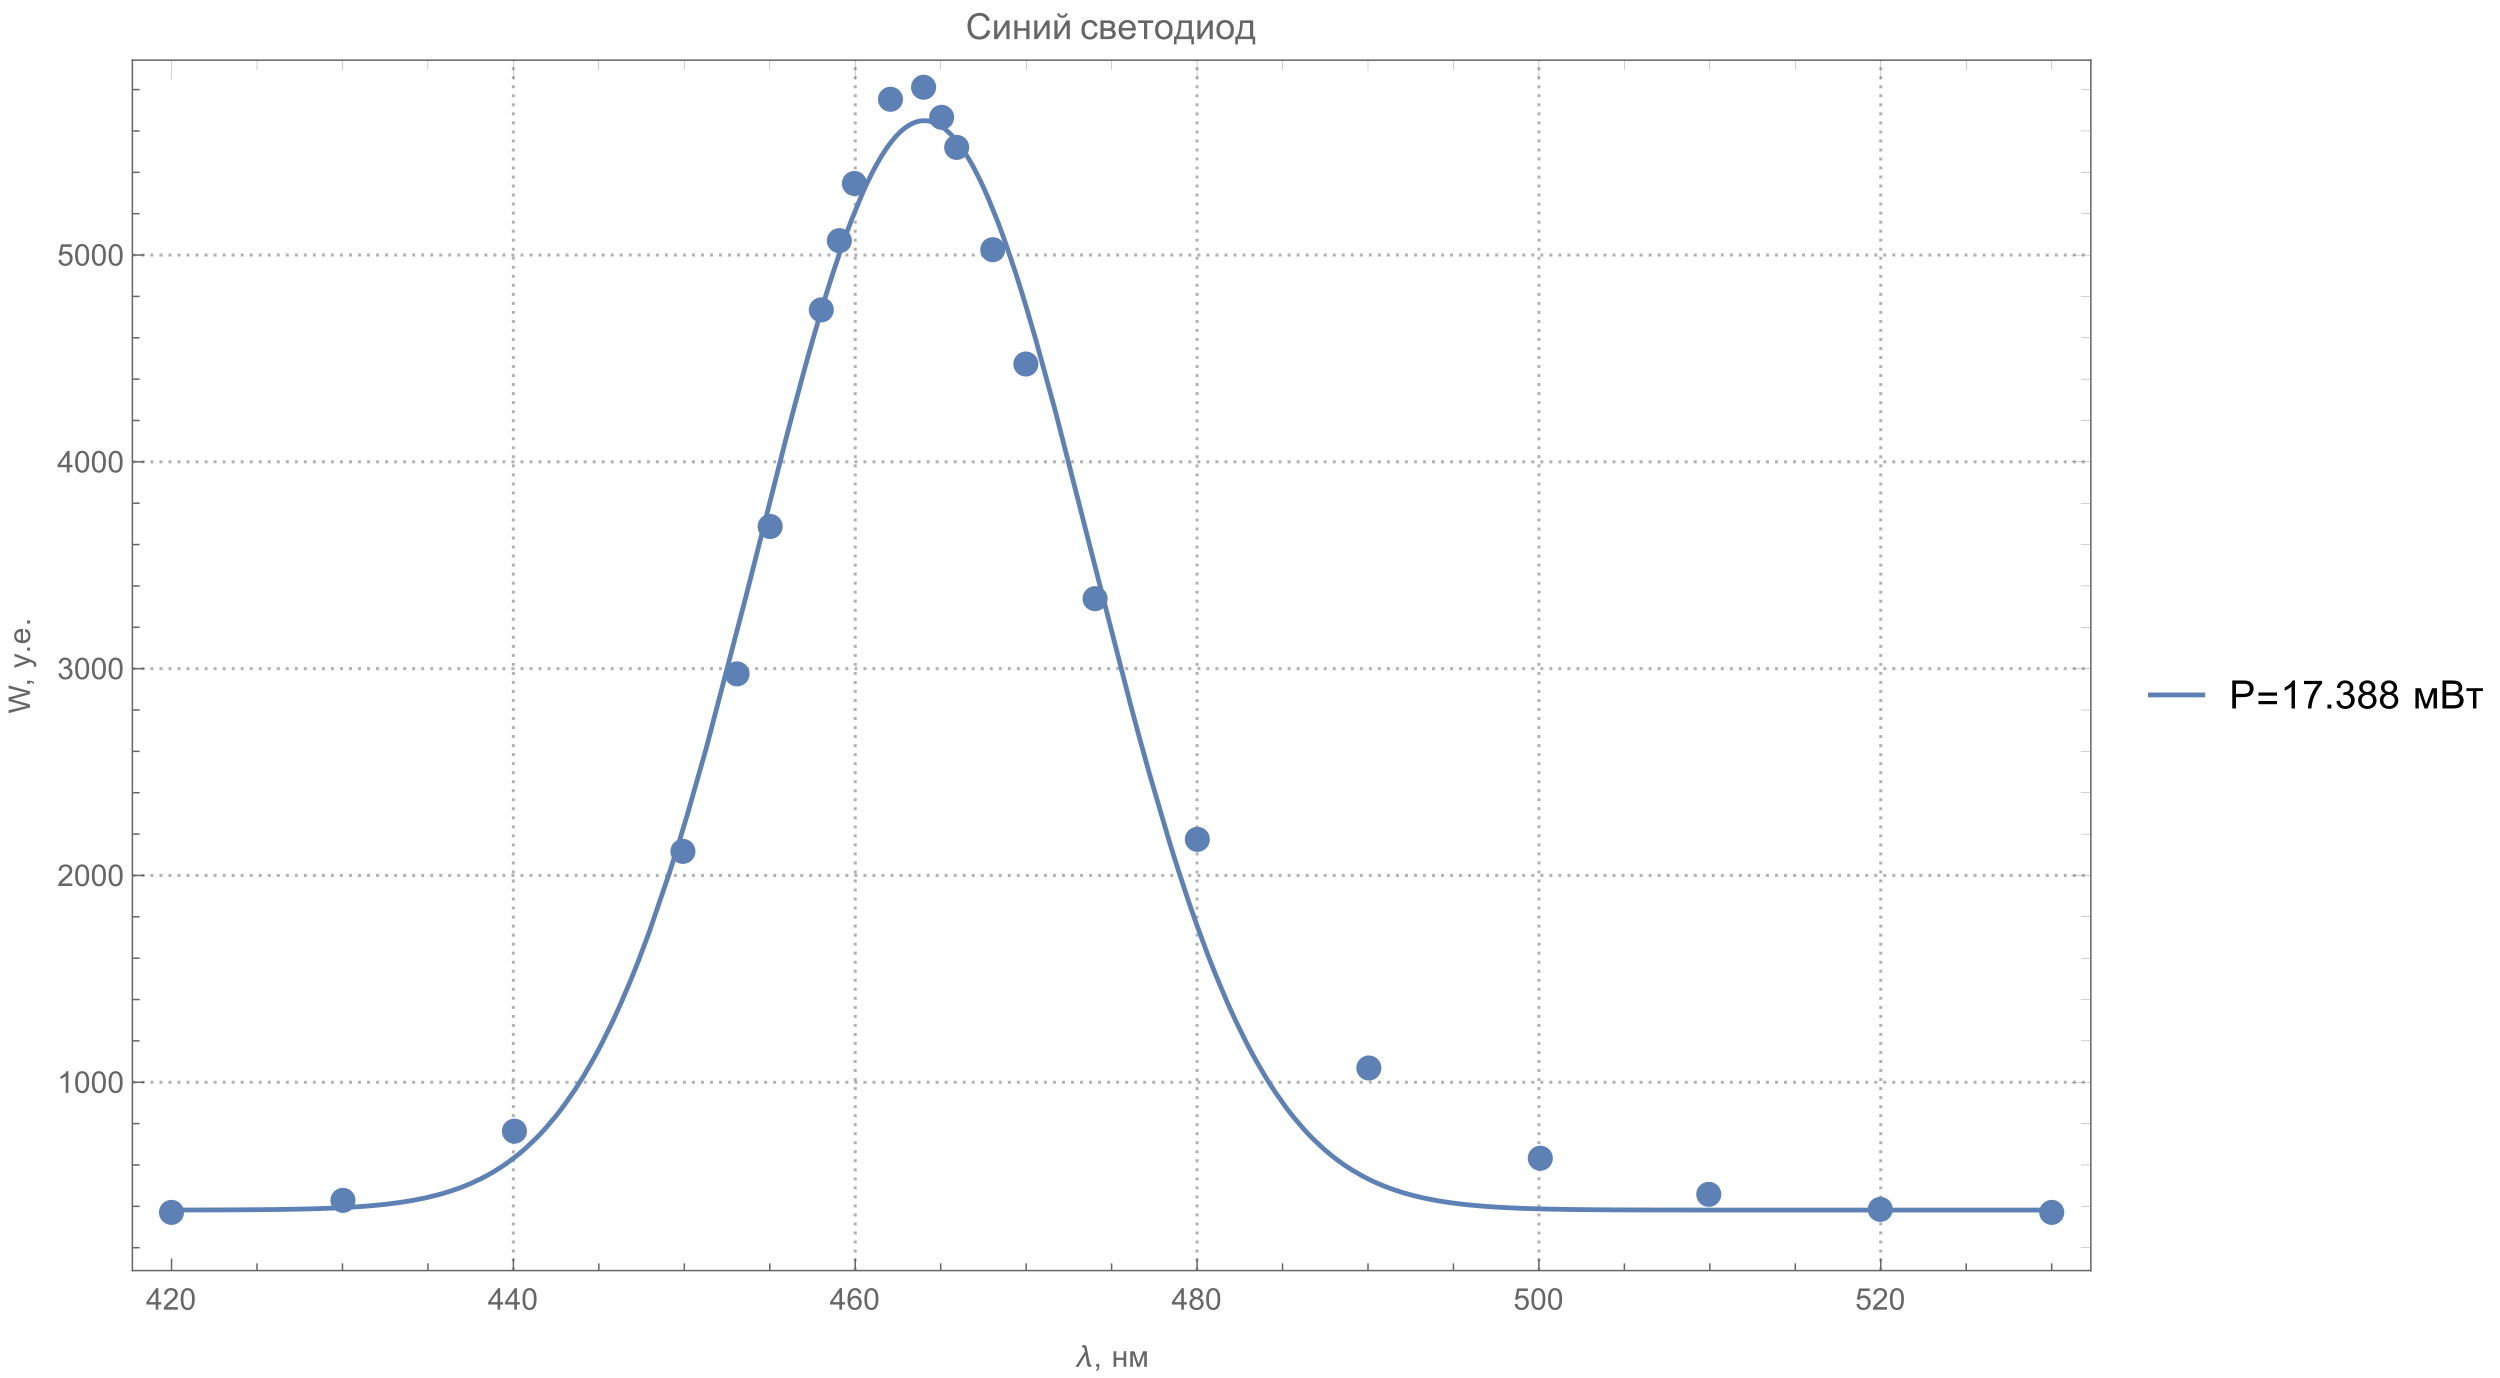<?xml version="1.0" encoding="UTF-8"?>
<svg xmlns="http://www.w3.org/2000/svg" xmlns:xlink="http://www.w3.org/1999/xlink" width="831pt" height="458pt" viewBox="0 0 831 458" version="1.1">
<defs>
<g>
<symbol overflow="visible" id="glyph0-0">
<path style="stroke:none;" d="M 1.25 0 L 1.25 -6.25 L 6.25 -6.25 L 6.25 0 Z M 1.406 -0.156 L 6.094 -0.156 L 6.094 -6.094 L 1.406 -6.094 Z M 1.406 -0.156 "/>
</symbol>
<symbol overflow="visible" id="glyph0-1">
<path style="stroke:none;" d="M 3.234 0 L 3.234 -1.715 L 0.125 -1.715 L 0.125 -2.52 L 3.395 -7.156 L 4.109 -7.156 L 4.109 -2.52 L 5.078 -2.52 L 5.078 -1.715 L 4.109 -1.715 L 4.109 0 Z M 3.234 -2.52 L 3.234 -5.746 L 0.992 -2.52 Z M 3.234 -2.52 "/>
</symbol>
<symbol overflow="visible" id="glyph0-2">
<path style="stroke:none;" d="M 5.035 -0.844 L 5.035 0 L 0.305 0 C 0.297 -0.211 0.328 -0.414 0.406 -0.609 C 0.523 -0.93 0.719 -1.246 0.984 -1.562 C 1.25 -1.871 1.633 -2.234 2.133 -2.648 C 2.91 -3.281 3.434 -3.785 3.711 -4.16 C 3.98 -4.535 4.117 -4.887 4.121 -5.219 C 4.117 -5.566 3.992 -5.859 3.746 -6.102 C 3.496 -6.336 3.172 -6.457 2.773 -6.461 C 2.348 -6.457 2.012 -6.328 1.758 -6.078 C 1.5 -5.82 1.371 -5.469 1.371 -5.023 L 0.469 -5.117 C 0.531 -5.789 0.762 -6.305 1.168 -6.656 C 1.566 -7.008 2.109 -7.184 2.793 -7.188 C 3.477 -7.184 4.02 -6.992 4.422 -6.617 C 4.82 -6.234 5.02 -5.762 5.023 -5.199 C 5.02 -4.91 4.961 -4.629 4.848 -4.355 C 4.727 -4.074 4.535 -3.785 4.266 -3.48 C 3.992 -3.176 3.539 -2.754 2.91 -2.223 C 2.379 -1.777 2.039 -1.477 1.895 -1.32 C 1.742 -1.16 1.621 -1.004 1.523 -0.844 Z M 5.035 -0.844 "/>
</symbol>
<symbol overflow="visible" id="glyph0-3">
<path style="stroke:none;" d="M 0.414 -3.531 C 0.41 -4.375 0.496 -5.055 0.676 -5.574 C 0.848 -6.086 1.109 -6.484 1.453 -6.766 C 1.797 -7.043 2.227 -7.184 2.75 -7.188 C 3.129 -7.184 3.465 -7.105 3.758 -6.953 C 4.047 -6.797 4.289 -6.574 4.477 -6.285 C 4.664 -5.992 4.812 -5.637 4.922 -5.223 C 5.027 -4.801 5.078 -4.238 5.082 -3.531 C 5.078 -2.688 4.992 -2.008 4.824 -1.496 C 4.648 -0.977 4.391 -0.578 4.051 -0.301 C 3.703 -0.02 3.27 0.117 2.75 0.121 C 2.055 0.117 1.516 -0.129 1.125 -0.621 C 0.648 -1.215 0.41 -2.184 0.414 -3.531 Z M 1.32 -3.531 C 1.316 -2.352 1.453 -1.57 1.73 -1.184 C 2.004 -0.793 2.344 -0.598 2.75 -0.602 C 3.148 -0.598 3.488 -0.793 3.766 -1.188 C 4.039 -1.574 4.176 -2.355 4.18 -3.531 C 4.176 -4.707 4.039 -5.488 3.766 -5.879 C 3.488 -6.262 3.145 -6.457 2.738 -6.461 C 2.332 -6.457 2.012 -6.285 1.773 -5.945 C 1.469 -5.508 1.316 -4.703 1.32 -3.531 Z M 1.32 -3.531 "/>
</symbol>
<symbol overflow="visible" id="glyph0-4">
<path style="stroke:none;" d="M 4.977 -5.406 L 4.102 -5.336 C 4.023 -5.68 3.91 -5.93 3.77 -6.09 C 3.527 -6.336 3.234 -6.461 2.891 -6.465 C 2.605 -6.461 2.359 -6.383 2.152 -6.23 C 1.871 -6.027 1.652 -5.734 1.496 -5.348 C 1.332 -4.957 1.25 -4.406 1.25 -3.691 C 1.457 -4.012 1.715 -4.25 2.023 -4.41 C 2.328 -4.562 2.652 -4.641 2.988 -4.645 C 3.574 -4.641 4.07 -4.426 4.484 -3.996 C 4.891 -3.566 5.098 -3.008 5.102 -2.324 C 5.098 -1.871 5 -1.453 4.812 -1.07 C 4.617 -0.684 4.352 -0.387 4.016 -0.184 C 3.672 0.02 3.289 0.117 2.859 0.121 C 2.125 0.117 1.527 -0.148 1.066 -0.684 C 0.605 -1.219 0.375 -2.109 0.375 -3.352 C 0.375 -4.734 0.629 -5.738 1.141 -6.367 C 1.586 -6.91 2.188 -7.184 2.945 -7.188 C 3.504 -7.184 3.965 -7.027 4.328 -6.715 C 4.684 -6.398 4.898 -5.961 4.977 -5.406 Z M 1.387 -2.32 C 1.383 -2.016 1.445 -1.723 1.578 -1.449 C 1.703 -1.168 1.883 -0.957 2.117 -0.816 C 2.344 -0.668 2.59 -0.598 2.848 -0.602 C 3.215 -0.598 3.531 -0.746 3.801 -1.051 C 4.066 -1.348 4.199 -1.754 4.203 -2.27 C 4.199 -2.762 4.07 -3.152 3.809 -3.438 C 3.543 -3.723 3.211 -3.867 2.812 -3.867 C 2.414 -3.867 2.074 -3.723 1.801 -3.438 C 1.52 -3.152 1.383 -2.781 1.387 -2.32 Z M 1.387 -2.32 "/>
</symbol>
<symbol overflow="visible" id="glyph0-5">
<path style="stroke:none;" d="M 1.766 -3.883 C 1.398 -4.012 1.129 -4.203 0.957 -4.453 C 0.777 -4.699 0.691 -4.996 0.695 -5.344 C 0.691 -5.863 0.879 -6.301 1.254 -6.656 C 1.629 -7.008 2.125 -7.184 2.75 -7.188 C 3.371 -7.184 3.875 -7 4.258 -6.641 C 4.637 -6.273 4.828 -5.832 4.828 -5.316 C 4.828 -4.98 4.738 -4.691 4.566 -4.449 C 4.387 -4.199 4.125 -4.012 3.773 -3.883 C 4.211 -3.738 4.543 -3.508 4.777 -3.188 C 5.004 -2.867 5.121 -2.484 5.121 -2.047 C 5.121 -1.43 4.902 -0.918 4.473 -0.504 C 4.035 -0.09 3.469 0.117 2.766 0.121 C 2.055 0.117 1.484 -0.09 1.055 -0.504 C 0.621 -0.922 0.402 -1.441 0.406 -2.07 C 0.402 -2.531 0.52 -2.922 0.758 -3.238 C 0.992 -3.551 1.328 -3.766 1.766 -3.883 Z M 1.594 -5.371 C 1.594 -5.031 1.699 -4.754 1.918 -4.539 C 2.133 -4.324 2.418 -4.219 2.77 -4.219 C 3.105 -4.219 3.383 -4.324 3.602 -4.539 C 3.816 -4.75 3.926 -5.012 3.926 -5.32 C 3.926 -5.641 3.812 -5.91 3.59 -6.133 C 3.367 -6.352 3.09 -6.461 2.758 -6.465 C 2.422 -6.461 2.145 -6.355 1.926 -6.141 C 1.703 -5.926 1.594 -5.668 1.594 -5.371 Z M 1.309 -2.066 C 1.305 -1.812 1.363 -1.57 1.484 -1.336 C 1.602 -1.102 1.781 -0.918 2.016 -0.793 C 2.25 -0.66 2.5 -0.598 2.773 -0.602 C 3.188 -0.598 3.535 -0.73 3.812 -1.004 C 4.082 -1.27 4.219 -1.613 4.223 -2.035 C 4.219 -2.457 4.078 -2.809 3.801 -3.086 C 3.516 -3.359 3.164 -3.496 2.742 -3.5 C 2.328 -3.496 1.984 -3.359 1.715 -3.09 C 1.441 -2.812 1.305 -2.473 1.309 -2.066 Z M 1.309 -2.066 "/>
</symbol>
<symbol overflow="visible" id="glyph0-6">
<path style="stroke:none;" d="M 0.414 -1.875 L 1.336 -1.953 C 1.406 -1.5 1.562 -1.164 1.812 -0.941 C 2.059 -0.711 2.359 -0.598 2.715 -0.602 C 3.137 -0.598 3.496 -0.758 3.789 -1.078 C 4.078 -1.398 4.223 -1.82 4.227 -2.348 C 4.223 -2.848 4.082 -3.242 3.805 -3.535 C 3.52 -3.82 3.152 -3.965 2.699 -3.969 C 2.414 -3.965 2.16 -3.902 1.934 -3.777 C 1.707 -3.648 1.527 -3.48 1.398 -3.277 L 0.57 -3.383 L 1.266 -7.062 L 4.824 -7.062 L 4.824 -6.219 L 1.969 -6.219 L 1.582 -4.297 C 2.012 -4.594 2.461 -4.746 2.934 -4.746 C 3.555 -4.746 4.082 -4.527 4.516 -4.094 C 4.941 -3.66 5.156 -3.105 5.16 -2.426 C 5.156 -1.777 4.969 -1.215 4.594 -0.746 C 4.133 -0.168 3.504 0.117 2.715 0.121 C 2.059 0.117 1.527 -0.062 1.121 -0.426 C 0.707 -0.789 0.473 -1.273 0.414 -1.875 Z M 0.414 -1.875 "/>
</symbol>
<symbol overflow="visible" id="glyph0-7">
<path style="stroke:none;" d="M 3.727 0 L 2.848 0 L 2.848 -5.602 C 2.637 -5.398 2.359 -5.195 2.016 -4.992 C 1.672 -4.789 1.363 -4.637 1.09 -4.539 L 1.09 -5.391 C 1.582 -5.621 2.012 -5.898 2.379 -6.23 C 2.746 -6.555 3.004 -6.875 3.16 -7.188 L 3.727 -7.188 Z M 3.727 0 "/>
</symbol>
<symbol overflow="visible" id="glyph0-8">
<path style="stroke:none;" d="M 0.422 -1.891 L 1.297 -2.008 C 1.395 -1.504 1.566 -1.145 1.812 -0.93 C 2.055 -0.707 2.352 -0.598 2.699 -0.602 C 3.109 -0.598 3.457 -0.742 3.746 -1.031 C 4.027 -1.316 4.172 -1.668 4.176 -2.094 C 4.172 -2.492 4.039 -2.824 3.777 -3.09 C 3.512 -3.348 3.176 -3.48 2.773 -3.484 C 2.602 -3.48 2.395 -3.449 2.152 -3.391 L 2.25 -4.16 C 2.309 -4.152 2.355 -4.148 2.391 -4.148 C 2.766 -4.148 3.102 -4.246 3.402 -4.441 C 3.699 -4.637 3.848 -4.938 3.852 -5.348 C 3.848 -5.664 3.738 -5.93 3.523 -6.145 C 3.305 -6.355 3.023 -6.461 2.68 -6.465 C 2.336 -6.461 2.051 -6.355 1.824 -6.141 C 1.594 -5.926 1.449 -5.602 1.387 -5.176 L 0.508 -5.332 C 0.613 -5.918 0.855 -6.371 1.238 -6.699 C 1.617 -7.02 2.094 -7.184 2.66 -7.188 C 3.051 -7.184 3.41 -7.098 3.738 -6.934 C 4.066 -6.762 4.316 -6.535 4.496 -6.25 C 4.668 -5.957 4.758 -5.648 4.758 -5.328 C 4.758 -5.016 4.672 -4.734 4.508 -4.48 C 4.336 -4.227 4.09 -4.023 3.77 -3.875 C 4.191 -3.773 4.523 -3.574 4.758 -3.27 C 4.992 -2.961 5.109 -2.574 5.109 -2.113 C 5.109 -1.484 4.879 -0.953 4.426 -0.523 C 3.965 -0.09 3.391 0.121 2.695 0.125 C 2.066 0.121 1.543 -0.062 1.129 -0.434 C 0.711 -0.809 0.477 -1.293 0.422 -1.891 Z M 0.422 -1.891 "/>
</symbol>
<symbol overflow="visible" id="glyph0-9">
<path style="stroke:none;" d="M 0.891 0 L 0.891 -1 L 1.891 -1 L 1.891 0 C 1.887 0.367 1.82 0.664 1.695 0.891 C 1.562 1.117 1.355 1.289 1.074 1.414 L 0.828 1.039 C 1.012 0.953 1.148 0.836 1.238 0.68 C 1.324 0.523 1.375 0.297 1.387 0 Z M 0.891 0 "/>
</symbol>
<symbol overflow="visible" id="glyph0-10">
<path style="stroke:none;" d="M 0.664 -5.188 L 1.543 -5.188 L 1.543 -3.027 L 3.98 -3.027 L 3.98 -5.188 L 4.859 -5.188 L 4.859 0 L 3.98 0 L 3.98 -2.301 L 1.543 -2.301 L 1.543 0 L 0.664 0 Z M 0.664 -5.188 "/>
</symbol>
<symbol overflow="visible" id="glyph0-11">
<path style="stroke:none;" d="M 0.684 -5.188 L 2.051 -5.188 L 3.414 -1.035 L 4.926 -5.188 L 6.191 -5.188 L 6.191 0 L 5.312 0 L 5.312 -4.176 L 3.781 0 L 2.992 0 L 1.543 -4.375 L 1.543 0 L 0.684 0 Z M 0.684 -5.188 "/>
</symbol>
<symbol overflow="visible" id="glyph1-0">
<path style="stroke:none;" d="M 0.625 0 L 0.625 -8 L 4.375 -8 L 4.375 0 Z M 1.25 -0.625 L 3.75 -0.625 L 3.75 -7.375 L 1.25 -7.375 Z M 1.25 -0.625 "/>
</symbol>
<symbol overflow="visible" id="glyph1-1">
<path style="stroke:none;" d="M 5.355 -0.719 L 5.199 0 L 4.906 0 C 4.758 0 4.629 -0.008 4.512 -0.027 C 4.395 -0.043 4.289 -0.078 4.203 -0.133 C 4.109 -0.184 4.039 -0.258 3.984 -0.355 C 3.93 -0.453 3.887 -0.582 3.863 -0.742 L 3.324 -3.961 L 0.973 0 L 0 0 L 3.121 -5.031 L 2.965 -5.992 C 2.941 -6.129 2.887 -6.242 2.809 -6.332 C 2.727 -6.414 2.613 -6.457 2.465 -6.461 L 2.148 -6.461 L 2.301 -7.188 C 2.383 -7.207 2.469 -7.223 2.555 -7.23 C 2.641 -7.238 2.727 -7.242 2.812 -7.242 C 3.008 -7.242 3.164 -7.211 3.281 -7.156 C 3.398 -7.094 3.488 -7.016 3.555 -6.914 C 3.617 -6.812 3.668 -6.691 3.703 -6.555 C 3.734 -6.414 3.766 -6.266 3.797 -6.109 L 4.758 -1.129 C 4.773 -1.027 4.797 -0.949 4.832 -0.898 C 4.859 -0.84 4.898 -0.801 4.949 -0.777 C 4.996 -0.75 5.055 -0.734 5.125 -0.727 C 5.191 -0.719 5.27 -0.715 5.355 -0.719 Z M 5.355 -0.719 "/>
</symbol>
<symbol overflow="visible" id="glyph2-0">
<path style="stroke:none;" d="M 0 -1.25 L -6.25 -1.25 L -6.25 -6.25 L 0 -6.25 Z M -0.156 -1.406 L -0.156 -6.094 L -6.094 -6.094 L -6.094 -1.406 Z M -0.156 -1.406 "/>
</symbol>
<symbol overflow="visible" id="glyph2-1">
<path style="stroke:none;" d="M 0 -2.023 L -7.156 -0.121 L -7.156 -1.094 L -2.465 -2.184 C -1.969 -2.297 -1.48 -2.398 -1 -2.484 C -1.762 -2.664 -2.203 -2.77 -2.324 -2.809 L -7.156 -4.172 L -7.156 -5.312 L -3.535 -6.336 C -2.633 -6.59 -1.789 -6.777 -1 -6.895 C -1.449 -6.984 -1.969 -7.102 -2.559 -7.25 L -7.156 -8.375 L -7.156 -9.328 L 0 -7.363 L 0 -6.449 L -5.453 -4.941 C -5.906 -4.809 -6.188 -4.734 -6.293 -4.719 C -5.965 -4.641 -5.684 -4.57 -5.453 -4.508 L 0 -2.988 Z M 0 -2.023 "/>
</symbol>
<symbol overflow="visible" id="glyph2-2">
<path style="stroke:none;" d="M 0 -0.891 L -1 -0.891 L -1 -1.891 L 0 -1.891 C 0.367 -1.887 0.664 -1.82 0.891 -1.695 C 1.117 -1.562 1.289 -1.355 1.414 -1.074 L 1.039 -0.828 C 0.953 -1.012 0.836 -1.148 0.68 -1.238 C 0.523 -1.324 0.297 -1.375 0 -1.387 Z M 0 -0.891 "/>
</symbol>
<symbol overflow="visible" id="glyph2-3">
<path style="stroke:none;" d="M 1.996 -0.621 L 1.172 -0.523 C 1.223 -0.711 1.246 -0.879 1.25 -1.023 C 1.246 -1.219 1.215 -1.375 1.152 -1.496 C 1.086 -1.609 0.996 -1.707 0.879 -1.781 C 0.789 -1.836 0.57 -1.926 0.227 -2.051 C 0.176 -2.066 0.102 -2.09 0.008 -2.129 L -5.188 -0.16 L -5.188 -1.109 L -2.184 -2.188 C -1.797 -2.324 -1.395 -2.449 -0.98 -2.562 C -1.379 -2.66 -1.773 -2.781 -2.164 -2.926 L -5.188 -4.031 L -5.188 -4.914 L 0.086 -2.938 C 0.652 -2.723 1.047 -2.559 1.266 -2.445 C 1.555 -2.285 1.766 -2.105 1.902 -1.906 C 2.035 -1.703 2.102 -1.465 2.105 -1.188 C 2.102 -1.016 2.066 -0.828 1.996 -0.621 Z M 1.996 -0.621 "/>
</symbol>
<symbol overflow="visible" id="glyph2-4">
<path style="stroke:none;" d="M 0 -0.906 L -1 -0.906 L -1 -1.91 L 0 -1.91 Z M 0 -0.906 "/>
</symbol>
<symbol overflow="visible" id="glyph2-5">
<path style="stroke:none;" d="M -1.672 -4.211 L -1.559 -5.117 C -1.027 -4.969 -0.613 -4.703 -0.32 -4.32 C -0.027 -3.93 0.117 -3.438 0.117 -2.836 C 0.117 -2.078 -0.113 -1.477 -0.582 -1.031 C -1.047 -0.586 -1.703 -0.363 -2.547 -0.367 C -3.418 -0.363 -4.098 -0.586 -4.582 -1.039 C -5.062 -1.484 -5.301 -2.07 -5.305 -2.789 C -5.301 -3.48 -5.066 -4.047 -4.594 -4.488 C -4.121 -4.926 -3.457 -5.145 -2.602 -5.148 C -2.547 -5.145 -2.469 -5.141 -2.367 -5.141 L -2.367 -1.273 C -1.797 -1.305 -1.359 -1.469 -1.059 -1.758 C -0.754 -2.047 -0.602 -2.406 -0.605 -2.844 C -0.602 -3.16 -0.688 -3.434 -0.859 -3.664 C -1.027 -3.891 -1.297 -4.074 -1.672 -4.211 Z M -3.09 -1.324 L -3.09 -4.219 C -3.523 -4.18 -3.852 -4.066 -4.07 -3.887 C -4.406 -3.605 -4.574 -3.242 -4.578 -2.797 C -4.574 -2.391 -4.441 -2.051 -4.172 -1.777 C -3.902 -1.5 -3.539 -1.352 -3.09 -1.324 Z M -3.09 -1.324 "/>
</symbol>
<symbol overflow="visible" id="glyph3-0">
<path style="stroke:none;" d="M 1.5 0 L 1.5 -7.5 L 7.5 -7.5 L 7.5 0 Z M 1.688 -0.188 L 7.312 -0.188 L 7.312 -7.312 L 1.688 -7.312 Z M 1.688 -0.188 "/>
</symbol>
<symbol overflow="visible" id="glyph3-1">
<path style="stroke:none;" d="M 7.055 -3.012 L 8.191 -2.727 C 7.953 -1.789 7.523 -1.078 6.906 -0.586 C 6.285 -0.098 5.527 0.145 4.633 0.148 C 3.707 0.145 2.953 -0.039 2.375 -0.418 C 1.793 -0.793 1.352 -1.34 1.051 -2.055 C 0.746 -2.77 0.598 -3.539 0.598 -4.359 C 0.598 -5.254 0.766 -6.031 1.109 -6.699 C 1.449 -7.363 1.938 -7.871 2.57 -8.215 C 3.199 -8.559 3.895 -8.73 4.652 -8.734 C 5.512 -8.73 6.234 -8.512 6.82 -8.078 C 7.406 -7.637 7.812 -7.023 8.047 -6.234 L 6.926 -5.969 C 6.723 -6.59 6.434 -7.047 6.059 -7.336 C 5.68 -7.621 5.203 -7.762 4.629 -7.766 C 3.969 -7.762 3.414 -7.605 2.973 -7.289 C 2.527 -6.969 2.219 -6.543 2.039 -6.012 C 1.859 -5.48 1.77 -4.93 1.77 -4.367 C 1.77 -3.633 1.875 -2.996 2.086 -2.449 C 2.297 -1.902 2.629 -1.496 3.082 -1.23 C 3.531 -0.961 4.016 -0.824 4.539 -0.828 C 5.176 -0.824 5.715 -1.008 6.156 -1.379 C 6.598 -1.742 6.898 -2.289 7.055 -3.012 Z M 7.055 -3.012 "/>
</symbol>
<symbol overflow="visible" id="glyph3-2">
<path style="stroke:none;" d="M 0.789 -6.223 L 1.844 -6.223 L 1.844 -1.477 L 4.77 -6.223 L 5.906 -6.223 L 5.906 0 L 4.852 0 L 4.852 -4.719 L 1.93 0 L 0.789 0 Z M 0.789 -6.223 "/>
</symbol>
<symbol overflow="visible" id="glyph3-3">
<path style="stroke:none;" d="M 0.797 -6.223 L 1.852 -6.223 L 1.852 -3.633 L 4.773 -3.633 L 4.773 -6.223 L 5.828 -6.223 L 5.828 0 L 4.773 0 L 4.773 -2.758 L 1.852 -2.758 L 1.852 0 L 0.797 0 Z M 0.797 -6.223 "/>
</symbol>
<symbol overflow="visible" id="glyph3-4">
<path style="stroke:none;" d="M 0.789 -6.223 L 1.844 -6.223 L 1.844 -1.477 L 4.77 -6.223 L 5.906 -6.223 L 5.906 0 L 4.852 0 L 4.852 -4.719 L 1.93 0 L 0.789 0 Z M 4.453 -8.578 L 5.172 -8.578 C 5.113 -8.086 4.934 -7.711 4.637 -7.453 C 4.332 -7.191 3.938 -7.059 3.445 -7.062 C 2.945 -7.059 2.543 -7.188 2.246 -7.449 C 1.941 -7.707 1.766 -8.086 1.711 -8.578 L 2.43 -8.578 C 2.484 -8.312 2.594 -8.113 2.758 -7.984 C 2.918 -7.852 3.137 -7.785 3.41 -7.789 C 3.723 -7.785 3.961 -7.848 4.125 -7.977 C 4.289 -8.102 4.398 -8.305 4.453 -8.578 Z M 4.453 -8.578 "/>
</symbol>
<symbol overflow="visible" id="glyph3-5">
<path style="stroke:none;" d="M 4.852 -2.281 L 5.891 -2.145 C 5.773 -1.426 5.484 -0.863 5.02 -0.465 C 4.551 -0.059 3.977 0.141 3.297 0.141 C 2.445 0.141 1.762 -0.137 1.246 -0.695 C 0.727 -1.25 0.469 -2.047 0.469 -3.086 C 0.469 -3.754 0.578 -4.344 0.801 -4.852 C 1.023 -5.355 1.363 -5.73 1.816 -5.984 C 2.27 -6.234 2.766 -6.363 3.305 -6.363 C 3.98 -6.363 4.531 -6.191 4.965 -5.848 C 5.391 -5.504 5.668 -5.02 5.789 -4.395 L 4.766 -4.234 C 4.664 -4.652 4.492 -4.969 4.246 -5.18 C 3.996 -5.391 3.695 -5.496 3.344 -5.496 C 2.809 -5.496 2.379 -5.305 2.051 -4.922 C 1.719 -4.539 1.551 -3.938 1.555 -3.117 C 1.551 -2.281 1.711 -1.672 2.035 -1.293 C 2.352 -0.914 2.77 -0.727 3.289 -0.727 C 3.695 -0.727 4.043 -0.852 4.324 -1.105 C 4.602 -1.359 4.777 -1.75 4.852 -2.281 Z M 4.852 -2.281 "/>
</symbol>
<symbol overflow="visible" id="glyph3-6">
<path style="stroke:none;" d="M 0.797 -6.223 L 3.227 -6.223 C 3.824 -6.223 4.27 -6.172 4.562 -6.07 C 4.852 -5.969 5.102 -5.785 5.312 -5.523 C 5.52 -5.254 5.625 -4.938 5.625 -4.57 C 5.625 -4.273 5.562 -4.012 5.441 -3.793 C 5.316 -3.566 5.133 -3.383 4.887 -3.242 C 5.18 -3.141 5.422 -2.957 5.617 -2.691 C 5.809 -2.418 5.906 -2.102 5.906 -1.742 C 5.867 -1.148 5.656 -0.711 5.273 -0.426 C 4.891 -0.141 4.332 0 3.602 0 L 0.797 0 Z M 1.852 -3.602 L 2.977 -3.602 C 3.422 -3.598 3.73 -3.621 3.902 -3.672 C 4.07 -3.715 4.219 -3.809 4.355 -3.957 C 4.484 -4.098 4.551 -4.27 4.555 -4.469 C 4.551 -4.793 4.434 -5.023 4.203 -5.156 C 3.969 -5.285 3.574 -5.348 3.012 -5.352 L 1.852 -5.352 Z M 1.852 -0.867 L 3.242 -0.867 C 3.836 -0.867 4.246 -0.934 4.469 -1.074 C 4.691 -1.207 4.809 -1.449 4.82 -1.793 C 4.816 -1.992 4.754 -2.176 4.629 -2.348 C 4.5 -2.516 4.332 -2.621 4.125 -2.668 C 3.914 -2.707 3.582 -2.73 3.129 -2.734 L 1.852 -2.734 Z M 1.852 -0.867 "/>
</symbol>
<symbol overflow="visible" id="glyph3-7">
<path style="stroke:none;" d="M 5.051 -2.004 L 6.141 -1.867 C 5.969 -1.23 5.648 -0.738 5.184 -0.387 C 4.719 -0.035 4.125 0.141 3.406 0.141 C 2.492 0.141 1.77 -0.137 1.238 -0.699 C 0.699 -1.254 0.434 -2.043 0.438 -3.059 C 0.434 -4.105 0.703 -4.918 1.246 -5.496 C 1.781 -6.074 2.48 -6.363 3.344 -6.363 C 4.176 -6.363 4.855 -6.078 5.383 -5.512 C 5.91 -4.945 6.176 -4.148 6.176 -3.125 C 6.176 -3.059 6.172 -2.965 6.172 -2.844 L 1.531 -2.844 C 1.562 -2.156 1.758 -1.633 2.109 -1.27 C 2.457 -0.906 2.891 -0.727 3.41 -0.727 C 3.797 -0.727 4.125 -0.828 4.402 -1.031 C 4.672 -1.234 4.891 -1.559 5.051 -2.004 Z M 1.586 -3.711 L 5.062 -3.711 C 5.016 -4.227 4.883 -4.621 4.664 -4.887 C 4.328 -5.293 3.891 -5.496 3.359 -5.496 C 2.871 -5.496 2.465 -5.332 2.137 -5.008 C 1.805 -4.684 1.621 -4.25 1.586 -3.711 Z M 1.586 -3.711 "/>
</symbol>
<symbol overflow="visible" id="glyph3-8">
<path style="stroke:none;" d="M 0.223 -6.223 L 5.281 -6.223 L 5.281 -5.352 L 3.273 -5.352 L 3.273 0 L 2.227 0 L 2.227 -5.352 L 0.223 -5.352 Z M 0.223 -6.223 "/>
</symbol>
<symbol overflow="visible" id="glyph3-9">
<path style="stroke:none;" d="M 0.398 -3.109 C 0.398 -4.262 0.719 -5.117 1.359 -5.672 C 1.895 -6.133 2.547 -6.363 3.316 -6.363 C 4.172 -6.363 4.871 -6.082 5.414 -5.52 C 5.953 -4.957 6.223 -4.184 6.227 -3.199 C 6.223 -2.398 6.102 -1.766 5.867 -1.309 C 5.625 -0.848 5.277 -0.492 4.82 -0.238 C 4.359 0.016 3.859 0.141 3.316 0.141 C 2.441 0.141 1.734 -0.137 1.203 -0.695 C 0.664 -1.254 0.398 -2.059 0.398 -3.109 Z M 1.484 -3.109 C 1.48 -2.309 1.656 -1.711 2.004 -1.32 C 2.348 -0.922 2.785 -0.727 3.316 -0.727 C 3.84 -0.727 4.273 -0.926 4.621 -1.324 C 4.969 -1.723 5.145 -2.328 5.145 -3.148 C 5.145 -3.914 4.969 -4.496 4.617 -4.895 C 4.266 -5.289 3.832 -5.488 3.316 -5.492 C 2.785 -5.488 2.348 -5.293 2.004 -4.898 C 1.656 -4.5 1.48 -3.902 1.484 -3.109 Z M 1.484 -3.109 "/>
</symbol>
<symbol overflow="visible" id="glyph3-10">
<path style="stroke:none;" d="M 1.625 -6.223 L 5.961 -6.223 L 5.961 -0.867 L 6.633 -0.867 L 6.633 1.766 L 5.766 1.766 L 5.766 0 L 0.867 0 L 0.867 1.766 L 0 1.766 L 0 -0.867 L 0.555 -0.867 C 1.297 -1.875 1.652 -3.66 1.625 -6.223 Z M 2.5 -5.352 C 2.418 -3.328 2.105 -1.836 1.562 -0.867 L 4.91 -0.867 L 4.91 -5.352 Z M 2.5 -5.352 "/>
</symbol>
<symbol overflow="visible" id="glyph4-0">
<path style="stroke:none;" d="M 1.625 0 L 1.625 -8.125 L 8.125 -8.125 L 8.125 0 Z M 1.828 -0.203 L 7.922 -0.203 L 7.922 -7.922 L 1.828 -7.922 Z M 1.828 -0.203 "/>
</symbol>
<symbol overflow="visible" id="glyph4-1">
<path style="stroke:none;" d="M 1.004 0 L 1.004 -9.305 L 4.512 -9.305 C 5.129 -9.305 5.602 -9.273 5.93 -9.219 C 6.383 -9.137 6.762 -8.992 7.074 -8.781 C 7.379 -8.566 7.629 -8.266 7.82 -7.883 C 8.008 -7.492 8.102 -7.07 8.105 -6.613 C 8.102 -5.82 7.852 -5.148 7.348 -4.602 C 6.844 -4.051 5.934 -3.777 4.621 -3.781 L 2.234 -3.781 L 2.234 0 Z M 2.234 -4.883 L 4.641 -4.883 C 5.434 -4.879 5.996 -5.027 6.332 -5.324 C 6.664 -5.617 6.832 -6.035 6.836 -6.578 C 6.832 -6.965 6.734 -7.297 6.539 -7.574 C 6.344 -7.852 6.086 -8.035 5.766 -8.125 C 5.555 -8.176 5.168 -8.203 4.613 -8.207 L 2.234 -8.207 Z M 2.234 -4.883 "/>
</symbol>
<symbol overflow="visible" id="glyph4-2">
<path style="stroke:none;" d="M 4.844 0 L 3.699 0 L 3.699 -7.281 C 3.422 -7.016 3.062 -6.754 2.617 -6.492 C 2.168 -6.23 1.766 -6.031 1.414 -5.902 L 1.414 -7.008 C 2.051 -7.305 2.609 -7.668 3.09 -8.098 C 3.566 -8.527 3.906 -8.941 4.105 -9.344 L 4.844 -9.344 Z M 4.844 0 "/>
</symbol>
<symbol overflow="visible" id="glyph4-3">
<path style="stroke:none;" d="M 0.617 -8.086 L 0.617 -9.184 L 6.641 -9.184 L 6.641 -8.297 C 6.043 -7.664 5.457 -6.824 4.875 -5.781 C 4.293 -4.734 3.844 -3.66 3.531 -2.559 C 3.301 -1.777 3.152 -0.926 3.09 0 L 1.918 0 C 1.926 -0.73 2.07 -1.613 2.348 -2.652 C 2.621 -3.688 3.016 -4.688 3.531 -5.652 C 4.043 -6.613 4.59 -7.426 5.172 -8.086 Z M 0.617 -8.086 "/>
</symbol>
<symbol overflow="visible" id="glyph4-4">
<path style="stroke:none;" d="M 1.18 0 L 1.18 -1.301 L 2.48 -1.301 L 2.48 0 Z M 1.18 0 "/>
</symbol>
<symbol overflow="visible" id="glyph4-5">
<path style="stroke:none;" d="M 0.547 -2.457 L 1.688 -2.609 C 1.82 -1.957 2.043 -1.492 2.359 -1.207 C 2.672 -0.922 3.055 -0.777 3.512 -0.781 C 4.043 -0.777 4.496 -0.965 4.871 -1.34 C 5.238 -1.711 5.426 -2.172 5.426 -2.723 C 5.426 -3.246 5.254 -3.68 4.91 -4.02 C 4.566 -4.359 4.129 -4.527 3.605 -4.531 C 3.387 -4.527 3.121 -4.488 2.801 -4.406 L 2.926 -5.406 C 2.996 -5.395 3.059 -5.391 3.109 -5.395 C 3.594 -5.391 4.031 -5.516 4.422 -5.773 C 4.809 -6.023 5.004 -6.418 5.008 -6.949 C 5.004 -7.367 4.863 -7.715 4.582 -7.992 C 4.297 -8.266 3.93 -8.402 3.484 -8.406 C 3.039 -8.402 2.668 -8.262 2.375 -7.984 C 2.074 -7.703 1.887 -7.285 1.805 -6.727 L 0.66 -6.93 C 0.797 -7.695 1.113 -8.289 1.613 -8.711 C 2.105 -9.129 2.723 -9.34 3.461 -9.344 C 3.965 -9.34 4.434 -9.23 4.863 -9.016 C 5.289 -8.797 5.613 -8.5 5.844 -8.125 C 6.066 -7.746 6.18 -7.348 6.184 -6.926 C 6.18 -6.52 6.074 -6.152 5.859 -5.824 C 5.641 -5.496 5.32 -5.234 4.898 -5.039 C 5.449 -4.914 5.875 -4.648 6.184 -4.25 C 6.484 -3.844 6.637 -3.344 6.641 -2.75 C 6.637 -1.934 6.34 -1.246 5.75 -0.684 C 5.156 -0.117 4.41 0.164 3.504 0.164 C 2.684 0.164 2.004 -0.078 1.469 -0.566 C 0.926 -1.051 0.617 -1.68 0.547 -2.457 Z M 0.547 -2.457 "/>
</symbol>
<symbol overflow="visible" id="glyph4-6">
<path style="stroke:none;" d="M 2.297 -5.047 C 1.82 -5.215 1.469 -5.465 1.242 -5.789 C 1.016 -6.109 0.902 -6.492 0.902 -6.945 C 0.902 -7.617 1.145 -8.188 1.629 -8.652 C 2.113 -9.109 2.762 -9.34 3.574 -9.344 C 4.387 -9.34 5.039 -9.105 5.535 -8.637 C 6.027 -8.164 6.273 -7.59 6.277 -6.914 C 6.273 -6.48 6.16 -6.102 5.938 -5.785 C 5.707 -5.461 5.363 -5.215 4.906 -5.047 C 5.477 -4.855 5.914 -4.555 6.211 -4.145 C 6.508 -3.727 6.656 -3.234 6.66 -2.66 C 6.656 -1.863 6.375 -1.191 5.812 -0.652 C 5.25 -0.109 4.508 0.156 3.594 0.16 C 2.672 0.156 1.934 -0.113 1.371 -0.656 C 0.809 -1.199 0.527 -1.875 0.527 -2.691 C 0.527 -3.293 0.68 -3.801 0.984 -4.211 C 1.289 -4.617 1.727 -4.895 2.297 -5.047 Z M 2.07 -6.984 C 2.066 -6.539 2.211 -6.176 2.496 -5.902 C 2.777 -5.621 3.145 -5.484 3.598 -5.484 C 4.035 -5.484 4.395 -5.621 4.68 -5.898 C 4.957 -6.176 5.098 -6.516 5.102 -6.918 C 5.098 -7.336 4.953 -7.688 4.668 -7.977 C 4.375 -8.258 4.016 -8.402 3.586 -8.406 C 3.148 -8.402 2.785 -8.262 2.5 -7.984 C 2.211 -7.703 2.066 -7.371 2.07 -6.984 Z M 1.703 -2.684 C 1.699 -2.355 1.777 -2.039 1.934 -1.738 C 2.086 -1.43 2.312 -1.195 2.621 -1.031 C 2.922 -0.863 3.25 -0.777 3.605 -0.781 C 4.148 -0.777 4.602 -0.953 4.957 -1.309 C 5.312 -1.656 5.488 -2.105 5.492 -2.648 C 5.488 -3.195 5.305 -3.648 4.941 -4.012 C 4.57 -4.367 4.113 -4.547 3.566 -4.551 C 3.027 -4.547 2.582 -4.367 2.23 -4.016 C 1.875 -3.656 1.699 -3.215 1.703 -2.684 Z M 1.703 -2.684 "/>
</symbol>
<symbol overflow="visible" id="glyph4-7">
<path style="stroke:none;" d="M 0.891 -6.742 L 2.664 -6.742 L 4.438 -1.344 L 6.406 -6.742 L 8.047 -6.742 L 8.047 0 L 6.906 0 L 6.906 -5.426 L 4.914 0 L 3.891 0 L 2.008 -5.688 L 2.008 0 L 0.891 0 Z M 0.891 -6.742 "/>
</symbol>
<symbol overflow="visible" id="glyph4-8">
<path style="stroke:none;" d="M 0.953 0 L 0.953 -9.305 L 4.445 -9.305 C 5.152 -9.305 5.723 -9.211 6.152 -9.023 C 6.582 -8.836 6.918 -8.543 7.16 -8.152 C 7.402 -7.758 7.523 -7.352 7.527 -6.926 C 7.523 -6.527 7.414 -6.152 7.203 -5.801 C 6.984 -5.449 6.66 -5.164 6.227 -4.953 C 6.785 -4.781 7.219 -4.5 7.523 -4.105 C 7.828 -3.707 7.98 -3.238 7.98 -2.699 C 7.98 -2.258 7.887 -1.852 7.703 -1.48 C 7.516 -1.105 7.289 -0.816 7.02 -0.617 C 6.746 -0.41 6.406 -0.258 6 -0.156 C 5.594 -0.051 5.094 0 4.5 0 Z M 2.184 -5.395 L 4.195 -5.395 C 4.742 -5.391 5.133 -5.426 5.371 -5.504 C 5.68 -5.594 5.914 -5.75 6.078 -5.965 C 6.234 -6.18 6.316 -6.449 6.316 -6.781 C 6.316 -7.086 6.242 -7.359 6.094 -7.594 C 5.945 -7.828 5.73 -7.988 5.457 -8.074 C 5.18 -8.16 4.711 -8.203 4.043 -8.207 L 2.184 -8.207 Z M 2.184 -1.098 L 4.5 -1.098 C 4.898 -1.094 5.176 -1.109 5.34 -1.141 C 5.621 -1.191 5.859 -1.277 6.051 -1.395 C 6.238 -1.512 6.395 -1.684 6.52 -1.914 C 6.641 -2.137 6.703 -2.398 6.703 -2.699 C 6.703 -3.043 6.613 -3.344 6.438 -3.602 C 6.258 -3.855 6.012 -4.035 5.695 -4.141 C 5.379 -4.242 4.926 -4.293 4.336 -4.297 L 2.184 -4.297 Z M 2.184 -1.098 "/>
</symbol>
<symbol overflow="visible" id="glyph4-9">
<path style="stroke:none;" d="M 0.242 -6.742 L 5.719 -6.742 L 5.719 -5.797 L 3.547 -5.797 L 3.547 0 L 2.414 0 L 2.414 -5.797 L 0.242 -5.797 Z M 0.242 -6.742 "/>
</symbol>
<symbol overflow="visible" id="glyph5-0">
<path style="stroke:none;" d="M 0.812 0 L 0.812 -10.398 L 5.688 -10.398 L 5.688 0 Z M 1.625 -0.812 L 4.875 -0.812 L 4.875 -9.586 L 1.625 -9.586 Z M 1.625 -0.812 "/>
</symbol>
<symbol overflow="visible" id="glyph5-1">
<path style="stroke:none;" d="M 6.875 -4.254 L 0.719 -4.254 L 0.719 -5.32 L 6.875 -5.32 Z M 6.875 -1.422 L 0.719 -1.422 L 0.719 -2.488 L 6.875 -2.488 Z M 6.875 -1.422 "/>
</symbol>
</g>
<clipPath id="clip1">
  <path d="M 170 20 L 172 20 L 172 423 L 170 423 Z M 170 20 "/>
</clipPath>
<clipPath id="clip2">
  <path d="M 283 20 L 285 20 L 285 423 L 283 423 Z M 283 20 "/>
</clipPath>
<clipPath id="clip3">
  <path d="M 397 20 L 399 20 L 399 423 L 397 423 Z M 397 20 "/>
</clipPath>
<clipPath id="clip4">
  <path d="M 511 20 L 513 20 L 513 423 L 511 423 Z M 511 20 "/>
</clipPath>
<clipPath id="clip5">
  <path d="M 624 20 L 626 20 L 626 423 L 624 423 Z M 624 20 "/>
</clipPath>
<clipPath id="clip6">
  <path d="M 44 359 L 695 359 L 695 361 L 44 361 Z M 44 359 "/>
</clipPath>
<clipPath id="clip7">
  <path d="M 44 290 L 695 290 L 695 292 L 44 292 Z M 44 290 "/>
</clipPath>
<clipPath id="clip8">
  <path d="M 44 221 L 695 221 L 695 223 L 44 223 Z M 44 221 "/>
</clipPath>
<clipPath id="clip9">
  <path d="M 44 153 L 695 153 L 695 155 L 44 155 Z M 44 153 "/>
</clipPath>
<clipPath id="clip10">
  <path d="M 44 84 L 695 84 L 695 86 L 44 86 Z M 44 84 "/>
</clipPath>
<clipPath id="clip11">
  <path d="M 714 229 L 734 229 L 734 233 L 714 233 Z M 714 229 "/>
</clipPath>
</defs>
<g id="surface28">
<g clip-path="url(#clip1)" clip-rule="nonzero">
<path style="fill:none;stroke-width:1;stroke-linecap:butt;stroke-linejoin:miter;stroke:rgb(39.999%,39.999%,39.999%);stroke-opacity:0.5;stroke-dasharray:1,2;stroke-miterlimit:3.25;" d="M 244.648 435.34 L 244.648 33 " transform="matrix(1,0,0,1,-74,-13)"/>
</g>
<g clip-path="url(#clip2)" clip-rule="nonzero">
<path style="fill:none;stroke-width:1;stroke-linecap:butt;stroke-linejoin:miter;stroke:rgb(39.999%,39.999%,39.999%);stroke-opacity:0.5;stroke-dasharray:1,2;stroke-miterlimit:3.25;" d="M 358.277 435.34 L 358.277 33 " transform="matrix(1,0,0,1,-74,-13)"/>
</g>
<g clip-path="url(#clip3)" clip-rule="nonzero">
<path style="fill:none;stroke-width:1;stroke-linecap:butt;stroke-linejoin:miter;stroke:rgb(39.999%,39.999%,39.999%);stroke-opacity:0.5;stroke-dasharray:1,2;stroke-miterlimit:3.25;" d="M 471.906 435.34 L 471.906 33 " transform="matrix(1,0,0,1,-74,-13)"/>
</g>
<g clip-path="url(#clip4)" clip-rule="nonzero">
<path style="fill:none;stroke-width:1;stroke-linecap:butt;stroke-linejoin:miter;stroke:rgb(39.999%,39.999%,39.999%);stroke-opacity:0.5;stroke-dasharray:1,2;stroke-miterlimit:3.25;" d="M 585.535 435.34 L 585.535 33 " transform="matrix(1,0,0,1,-74,-13)"/>
</g>
<g clip-path="url(#clip5)" clip-rule="nonzero">
<path style="fill:none;stroke-width:1;stroke-linecap:butt;stroke-linejoin:miter;stroke:rgb(39.999%,39.999%,39.999%);stroke-opacity:0.5;stroke-dasharray:1,2;stroke-miterlimit:3.25;" d="M 699.164 435.34 L 699.164 33 " transform="matrix(1,0,0,1,-74,-13)"/>
</g>
<g clip-path="url(#clip6)" clip-rule="nonzero">
<path style="fill:none;stroke-width:1;stroke-linecap:butt;stroke-linejoin:miter;stroke:rgb(39.999%,39.999%,39.999%);stroke-opacity:0.5;stroke-dasharray:1,2;stroke-miterlimit:3.25;" d="M 118 372.742 L 769 372.742 " transform="matrix(1,0,0,1,-74,-13)"/>
</g>
<g clip-path="url(#clip7)" clip-rule="nonzero">
<path style="fill:none;stroke-width:1;stroke-linecap:butt;stroke-linejoin:miter;stroke:rgb(39.999%,39.999%,39.999%);stroke-opacity:0.5;stroke-dasharray:1,2;stroke-miterlimit:3.25;" d="M 118 304 L 769 304 " transform="matrix(1,0,0,1,-74,-13)"/>
</g>
<g clip-path="url(#clip8)" clip-rule="nonzero">
<path style="fill:none;stroke-width:1;stroke-linecap:butt;stroke-linejoin:miter;stroke:rgb(39.999%,39.999%,39.999%);stroke-opacity:0.5;stroke-dasharray:1,2;stroke-miterlimit:3.25;" d="M 118 235.262 L 769 235.262 " transform="matrix(1,0,0,1,-74,-13)"/>
</g>
<g clip-path="url(#clip9)" clip-rule="nonzero">
<path style="fill:none;stroke-width:1;stroke-linecap:butt;stroke-linejoin:miter;stroke:rgb(39.999%,39.999%,39.999%);stroke-opacity:0.5;stroke-dasharray:1,2;stroke-miterlimit:3.25;" d="M 118 166.52 L 769 166.52 " transform="matrix(1,0,0,1,-74,-13)"/>
</g>
<g clip-path="url(#clip10)" clip-rule="nonzero">
<path style="fill:none;stroke-width:1;stroke-linecap:butt;stroke-linejoin:miter;stroke:rgb(39.999%,39.999%,39.999%);stroke-opacity:0.5;stroke-dasharray:1,2;stroke-miterlimit:3.25;" d="M 118 97.781 L 769 97.781 " transform="matrix(1,0,0,1,-74,-13)"/>
</g>
<path style="fill:none;stroke-width:1.6;stroke-linecap:square;stroke-linejoin:miter;stroke:rgb(36.841%,50.677%,70.979%);stroke-opacity:1;stroke-miterlimit:3.25;" d="M 131.02 415.211 L 131.785 415.211 L 132.555 415.207 L 134.852 415.207 L 135.621 415.203 L 137.344 415.203 L 137.535 415.199 L 138.688 415.199 L 140.219 415.195 L 140.988 415.195 L 141.754 415.191 L 143.289 415.188 L 144.117 415.188 L 144.949 415.184 L 145.363 415.184 L 145.781 415.18 L 146.613 415.18 L 146.82 415.176 L 147.441 415.176 L 149.938 415.164 L 150.352 415.164 L 150.77 415.16 L 151.598 415.156 L 153.262 415.148 L 153.469 415.148 L 153.676 415.145 L 154.094 415.145 L 154.922 415.141 L 156.586 415.129 L 156.781 415.125 L 156.973 415.125 L 157.363 415.121 L 158.137 415.117 L 159.691 415.105 L 159.883 415.102 L 160.078 415.102 L 160.465 415.098 L 161.242 415.09 L 162.793 415.074 L 162.988 415.07 L 163.184 415.07 L 163.57 415.066 L 164.348 415.055 L 165.898 415.039 L 166.289 415.031 L 166.676 415.027 L 167.453 415.016 L 169.004 414.992 L 169.195 414.988 L 169.383 414.984 L 169.766 414.98 L 170.527 414.965 L 172.047 414.938 L 172.238 414.934 L 172.426 414.93 L 172.809 414.922 L 173.57 414.906 L 175.09 414.875 L 175.281 414.867 L 175.473 414.863 L 175.852 414.855 L 176.613 414.836 L 178.133 414.793 L 178.516 414.785 L 178.895 414.773 L 179.656 414.75 L 181.18 414.699 L 181.383 414.691 L 181.59 414.684 L 182.004 414.672 L 182.828 414.641 L 184.48 414.574 L 184.688 414.566 L 184.891 414.555 L 185.305 414.539 L 186.129 414.5 L 187.781 414.422 L 187.988 414.41 L 188.195 414.402 L 188.605 414.379 L 189.43 414.336 L 191.082 414.238 L 191.289 414.227 L 191.496 414.211 L 191.906 414.188 L 192.734 414.133 L 194.383 414.016 L 194.578 414 L 194.77 413.988 L 195.152 413.957 L 195.926 413.898 L 197.465 413.77 L 197.656 413.75 L 197.852 413.734 L 198.234 413.699 L 199.004 413.629 L 200.547 413.477 L 200.738 413.453 L 200.93 413.434 L 201.316 413.395 L 202.086 413.309 L 203.629 413.129 L 206.707 412.723 L 206.918 412.695 L 207.125 412.664 L 208.379 412.477 L 210.047 412.203 L 210.258 412.168 L 210.465 412.133 L 210.883 412.062 L 211.719 411.91 L 213.387 411.59 L 213.594 411.551 L 213.805 411.508 L 214.223 411.422 L 215.055 411.246 L 216.727 410.871 L 220.066 410.023 L 220.27 409.965 L 220.473 409.91 L 221.703 409.559 L 223.344 409.055 L 223.547 408.988 L 223.754 408.922 L 224.164 408.789 L 224.98 408.512 L 226.621 407.93 L 226.824 407.855 L 227.031 407.777 L 227.441 407.621 L 228.262 407.305 L 229.898 406.633 L 233.176 405.137 L 233.559 404.949 L 233.941 404.758 L 234.707 404.367 L 236.234 403.547 L 236.617 403.336 L 237 403.117 L 237.766 402.676 L 239.293 401.75 L 240.059 401.266 L 240.824 400.766 L 242.352 399.719 L 245.41 397.441 L 245.617 397.277 L 246.238 396.773 L 247.066 396.09 L 248.727 394.656 L 252.039 391.527 L 252.457 391.109 L 252.871 390.684 L 253.699 389.82 L 255.355 388.016 L 258.672 384.094 L 258.867 383.852 L 259.059 383.609 L 259.445 383.117 L 260.219 382.117 L 261.77 380.043 L 264.863 375.586 L 265.059 375.293 L 265.25 375 L 265.637 374.406 L 266.41 373.199 L 267.961 370.707 L 271.055 365.379 L 271.246 365.039 L 271.434 364.695 L 271.812 364.004 L 272.57 362.602 L 274.09 359.711 L 277.125 353.582 L 277.312 353.184 L 277.504 352.781 L 277.883 351.977 L 278.641 350.34 L 280.16 346.98 L 283.191 339.902 L 283.605 338.902 L 284.016 337.898 L 284.84 335.859 L 286.484 331.672 L 289.777 322.871 L 296.363 303.582 L 296.555 302.984 L 296.746 302.391 L 297.133 301.188 L 297.898 298.77 L 299.438 293.84 L 302.508 283.656 L 308.652 262.078 L 321.973 211.191 L 335.051 159.645 L 335.434 158.176 L 335.812 156.711 L 336.574 153.797 L 338.102 148.02 L 341.148 136.711 L 341.34 136.016 L 341.531 135.324 L 341.91 133.941 L 342.672 131.203 L 344.199 125.805 L 347.246 115.383 L 347.453 114.695 L 347.66 114.012 L 348.074 112.652 L 348.902 109.965 L 350.555 104.723 L 353.859 94.832 L 354.273 93.652 L 354.688 92.488 L 355.516 90.203 L 357.168 85.805 L 360.477 77.73 L 360.668 77.289 L 360.859 76.852 L 361.246 75.992 L 362.02 74.312 L 363.562 71.125 L 363.754 70.746 L 363.949 70.367 L 364.332 69.625 L 365.105 68.18 L 366.648 65.484 L 366.84 65.164 L 367.035 64.848 L 367.422 64.23 L 368.191 63.039 L 368.383 62.75 L 368.578 62.469 L 368.965 61.914 L 369.734 60.852 L 369.93 60.598 L 370.121 60.348 L 370.508 59.859 L 371.277 58.93 L 371.473 58.711 L 371.664 58.492 L 372.051 58.07 L 372.82 57.277 L 373.031 57.074 L 373.238 56.875 L 373.656 56.496 L 373.867 56.312 L 374.074 56.133 L 374.492 55.793 L 374.703 55.629 L 374.91 55.473 L 375.328 55.172 L 376.168 54.633 L 376.375 54.512 L 376.586 54.395 L 377.004 54.176 L 377.211 54.074 L 377.422 53.977 L 377.84 53.797 L 378.047 53.715 L 378.258 53.641 L 378.465 53.57 L 378.676 53.504 L 378.883 53.441 L 379.094 53.387 L 379.301 53.336 L 379.512 53.293 L 379.719 53.254 L 379.93 53.219 L 380.137 53.188 L 380.348 53.164 L 380.555 53.145 L 380.766 53.129 L 380.973 53.121 L 381.184 53.117 L 381.391 53.117 L 381.602 53.125 L 381.809 53.137 L 382.02 53.152 L 382.227 53.176 L 382.438 53.203 L 382.645 53.234 L 382.855 53.273 L 383.062 53.316 L 383.273 53.363 L 383.484 53.418 L 383.691 53.473 L 383.902 53.539 L 384.109 53.605 L 384.527 53.758 L 384.738 53.844 L 384.945 53.93 L 385.363 54.125 L 385.574 54.23 L 385.781 54.34 L 386.199 54.574 L 386.406 54.695 L 386.609 54.824 L 387.02 55.094 L 387.227 55.234 L 387.43 55.383 L 387.844 55.691 L 388.047 55.852 L 388.254 56.02 L 388.664 56.367 L 389.484 57.121 L 389.688 57.32 L 389.895 57.527 L 390.305 57.953 L 391.125 58.859 L 392.766 60.902 L 392.973 61.18 L 393.18 61.461 L 393.59 62.035 L 394.41 63.242 L 396.051 65.875 L 396.258 66.227 L 396.461 66.578 L 396.871 67.301 L 397.691 68.793 L 399.336 71.992 L 399.527 72.379 L 399.719 72.773 L 400.102 73.574 L 400.867 75.215 L 402.398 78.668 L 405.461 86.227 L 405.652 86.727 L 405.844 87.23 L 406.227 88.25 L 406.992 90.316 L 408.523 94.602 L 411.59 103.719 L 412.004 105.008 L 412.418 106.309 L 413.25 108.945 L 414.91 114.355 L 418.23 125.676 L 424.875 149.934 L 437.277 198.457 L 449.438 245.867 L 449.852 247.422 L 450.262 248.969 L 451.086 252.051 L 452.738 258.148 L 456.035 270.055 L 462.629 292.543 L 462.824 293.168 L 463.016 293.793 L 463.398 295.039 L 464.168 297.508 L 465.707 302.359 L 468.785 311.711 L 468.98 312.277 L 469.172 312.844 L 469.555 313.973 L 470.324 316.207 L 471.863 320.582 L 474.941 328.957 L 475.148 329.508 L 475.359 330.055 L 475.777 331.141 L 476.609 333.289 L 478.277 337.473 L 481.613 345.406 L 481.82 345.879 L 482.031 346.355 L 482.445 347.297 L 483.281 349.152 L 484.949 352.754 L 488.285 359.531 L 488.488 359.93 L 488.695 360.324 L 489.102 361.109 L 489.922 362.652 L 491.559 365.645 L 494.836 371.242 L 495.242 371.906 L 495.652 372.562 L 496.473 373.855 L 498.109 376.344 L 501.383 380.973 L 501.574 381.23 L 501.766 381.484 L 502.148 381.988 L 502.91 382.98 L 504.438 384.891 L 507.492 388.441 L 507.684 388.652 L 508.258 389.273 L 509.02 390.086 L 510.547 391.648 L 513.602 394.535 L 514.016 394.902 L 514.43 395.262 L 515.258 395.973 L 516.914 397.328 L 517.121 397.492 L 517.742 397.973 L 518.57 398.602 L 520.227 399.797 L 520.641 400.086 L 521.055 400.371 L 521.883 400.922 L 523.539 401.977 L 526.852 403.887 L 527.047 403.992 L 527.238 404.094 L 527.625 404.297 L 528.398 404.695 L 529.945 405.453 L 530.137 405.547 L 530.332 405.637 L 530.719 405.816 L 531.488 406.164 L 533.035 406.828 L 533.23 406.91 L 533.422 406.988 L 533.809 407.145 L 534.582 407.453 L 536.129 408.035 L 539.219 409.086 L 539.41 409.145 L 539.598 409.203 L 539.977 409.32 L 540.734 409.551 L 542.25 409.98 L 542.441 410.035 L 542.629 410.086 L 543.008 410.188 L 543.766 410.387 L 545.281 410.762 L 545.473 410.805 L 545.66 410.852 L 546.797 411.109 L 548.312 411.438 L 551.344 412.02 L 551.758 412.09 L 552.988 412.301 L 554.633 412.559 L 555.047 412.621 L 556.277 412.797 L 557.922 413.016 L 558.129 413.043 L 558.336 413.066 L 558.746 413.117 L 559.566 413.215 L 561.211 413.402 L 561.418 413.422 L 561.625 413.445 L 562.035 413.488 L 562.859 413.57 L 564.504 413.723 L 564.695 413.742 L 564.887 413.758 L 565.27 413.793 L 566.035 413.855 L 567.57 413.977 L 567.953 414.008 L 568.34 414.035 L 569.105 414.09 L 570.641 414.191 L 571.406 414.238 L 572.176 414.285 L 573.707 414.371 L 573.902 414.383 L 574.094 414.391 L 575.242 414.449 L 576.777 414.523 L 576.984 414.531 L 577.195 414.539 L 577.609 414.559 L 578.441 414.594 L 580.105 414.656 L 580.52 414.672 L 580.938 414.688 L 581.77 414.715 L 583.43 414.77 L 583.641 414.773 L 583.848 414.781 L 584.262 414.793 L 585.094 414.816 L 586.758 414.859 L 586.965 414.863 L 587.176 414.867 L 587.59 414.879 L 588.422 414.898 L 590.086 414.934 L 590.277 414.938 L 590.473 414.941 L 590.863 414.945 L 591.637 414.961 L 593.191 414.988 L 593.387 414.992 L 593.578 414.992 L 593.969 415 L 594.746 415.012 L 596.297 415.035 L 596.492 415.035 L 596.688 415.039 L 597.074 415.043 L 597.852 415.055 L 599.406 415.07 L 599.598 415.074 L 599.793 415.074 L 600.18 415.078 L 602.512 415.102 L 602.703 415.102 L 602.891 415.105 L 603.273 415.109 L 604.035 415.113 L 605.555 415.125 L 605.746 415.129 L 605.938 415.129 L 606.316 415.133 L 608.602 415.145 L 608.793 415.145 L 608.984 415.148 L 609.363 415.148 L 611.648 415.16 L 611.84 415.16 L 612.027 415.164 L 612.41 415.164 L 614.695 415.176 L 615.52 415.176 L 616.344 415.18 L 616.758 415.18 L 617.172 415.184 L 617.996 415.184 L 618.203 415.188 L 618.824 415.188 L 619.648 415.191 L 621.301 415.195 L 622.953 415.195 L 623.16 415.199 L 625.016 415.199 L 625.43 415.203 L 626.258 415.203 L 627.906 415.207 L 630.219 415.207 L 630.992 415.211 L 634.266 415.211 L 634.461 415.215 L 638.699 415.215 L 640.242 415.219 L 651.102 415.219 L 651.934 415.223 L 755.98 415.223 " transform="matrix(1,0,0,1,-74,-13)"/>
<path style=" stroke:none;fill-rule:evenodd;fill:rgb(36.841%,50.677%,70.979%);fill-opacity:1;" d="M 61.176 403 C 61.176 401.891 60.738 400.828 59.953 400.047 C 59.172 399.262 58.109 398.824 57 398.824 C 55.891 398.824 54.828 399.262 54.047 400.047 C 53.262 400.828 52.824 401.891 52.824 403 C 52.824 404.109 53.262 405.172 54.047 405.953 C 54.828 406.738 55.891 407.176 57 407.176 C 58.109 407.176 59.172 406.738 59.953 405.953 C 60.738 405.172 61.176 404.109 61.176 403 Z M 61.176 403 "/>
<path style=" stroke:none;fill-rule:evenodd;fill:rgb(36.841%,50.677%,70.979%);fill-opacity:1;" d="M 118.176 399 C 118.176 397.891 117.738 396.828 116.953 396.047 C 116.172 395.262 115.109 394.824 114 394.824 C 112.891 394.824 111.828 395.262 111.047 396.047 C 110.262 396.828 109.824 397.891 109.824 399 C 109.824 400.109 110.262 401.172 111.047 401.953 C 111.828 402.738 112.891 403.176 114 403.176 C 115.109 403.176 116.172 402.738 116.953 401.953 C 117.738 401.172 118.176 400.109 118.176 399 Z M 118.176 399 "/>
<path style=" stroke:none;fill-rule:evenodd;fill:rgb(36.841%,50.677%,70.979%);fill-opacity:1;" d="M 175.176 376 C 175.176 374.891 174.738 373.828 173.953 373.047 C 173.172 372.262 172.109 371.824 171 371.824 C 169.891 371.824 168.828 372.262 168.047 373.047 C 167.262 373.828 166.824 374.891 166.824 376 C 166.824 377.109 167.262 378.172 168.047 378.953 C 168.828 379.738 169.891 380.176 171 380.176 C 172.109 380.176 173.172 379.738 173.953 378.953 C 174.738 378.172 175.176 377.109 175.176 376 Z M 175.176 376 "/>
<path style=" stroke:none;fill-rule:evenodd;fill:rgb(36.841%,50.677%,70.979%);fill-opacity:1;" d="M 231.176 283 C 231.176 281.891 230.738 280.828 229.953 280.047 C 229.172 279.262 228.109 278.824 227 278.824 C 225.891 278.824 224.828 279.262 224.047 280.047 C 223.262 280.828 222.824 281.891 222.824 283 C 222.824 284.109 223.262 285.172 224.047 285.953 C 224.828 286.738 225.891 287.176 227 287.176 C 228.109 287.176 229.172 286.738 229.953 285.953 C 230.738 285.172 231.176 284.109 231.176 283 Z M 231.176 283 "/>
<path style=" stroke:none;fill-rule:evenodd;fill:rgb(36.841%,50.677%,70.979%);fill-opacity:1;" d="M 288.176 61 C 288.176 59.891 287.738 58.828 286.953 58.047 C 286.172 57.262 285.109 56.824 284 56.824 C 282.891 56.824 281.828 57.262 281.047 58.047 C 280.262 58.828 279.824 59.891 279.824 61 C 279.824 62.109 280.262 63.172 281.047 63.953 C 281.828 64.738 282.891 65.176 284 65.176 C 285.109 65.176 286.172 64.738 286.953 63.953 C 287.738 63.172 288.176 62.109 288.176 61 Z M 288.176 61 "/>
<path style=" stroke:none;fill-rule:evenodd;fill:rgb(36.841%,50.677%,70.979%);fill-opacity:1;" d="M 345.176 121 C 345.176 119.891 344.738 118.828 343.953 118.047 C 343.172 117.262 342.109 116.824 341 116.824 C 339.891 116.824 338.828 117.262 338.047 118.047 C 337.262 118.828 336.824 119.891 336.824 121 C 336.824 122.109 337.262 123.172 338.047 123.953 C 338.828 124.738 339.891 125.176 341 125.176 C 342.109 125.176 343.172 124.738 343.953 123.953 C 344.738 123.172 345.176 122.109 345.176 121 Z M 345.176 121 "/>
<path style=" stroke:none;fill-rule:evenodd;fill:rgb(36.841%,50.677%,70.979%);fill-opacity:1;" d="M 402.176 279 C 402.176 277.891 401.738 276.828 400.953 276.047 C 400.172 275.262 399.109 274.824 398 274.824 C 396.891 274.824 395.828 275.262 395.047 276.047 C 394.262 276.828 393.824 277.891 393.824 279 C 393.824 280.109 394.262 281.172 395.047 281.953 C 395.828 282.738 396.891 283.176 398 283.176 C 399.109 283.176 400.172 282.738 400.953 281.953 C 401.738 281.172 402.176 280.109 402.176 279 Z M 402.176 279 "/>
<path style=" stroke:none;fill-rule:evenodd;fill:rgb(36.841%,50.677%,70.979%);fill-opacity:1;" d="M 459.176 355 C 459.176 353.891 458.738 352.828 457.953 352.047 C 457.172 351.262 456.109 350.824 455 350.824 C 453.891 350.824 452.828 351.262 452.047 352.047 C 451.262 352.828 450.824 353.891 450.824 355 C 450.824 356.109 451.262 357.172 452.047 357.953 C 452.828 358.738 453.891 359.176 455 359.176 C 456.109 359.176 457.172 358.738 457.953 357.953 C 458.738 357.172 459.176 356.109 459.176 355 Z M 459.176 355 "/>
<path style=" stroke:none;fill-rule:evenodd;fill:rgb(36.841%,50.677%,70.979%);fill-opacity:1;" d="M 516.176 385 C 516.176 383.891 515.738 382.828 514.953 382.047 C 514.172 381.262 513.109 380.824 512 380.824 C 510.891 380.824 509.828 381.262 509.047 382.047 C 508.262 382.828 507.824 383.891 507.824 385 C 507.824 386.109 508.262 387.172 509.047 387.953 C 509.828 388.738 510.891 389.176 512 389.176 C 513.109 389.176 514.172 388.738 514.953 387.953 C 515.738 387.172 516.176 386.109 516.176 385 Z M 516.176 385 "/>
<path style=" stroke:none;fill-rule:evenodd;fill:rgb(36.841%,50.677%,70.979%);fill-opacity:1;" d="M 572.176 397 C 572.176 395.891 571.738 394.828 570.953 394.047 C 570.172 393.262 569.109 392.824 568 392.824 C 566.891 392.824 565.828 393.262 565.047 394.047 C 564.262 394.828 563.824 395.891 563.824 397 C 563.824 398.109 564.262 399.172 565.047 399.953 C 565.828 400.738 566.891 401.176 568 401.176 C 569.109 401.176 570.172 400.738 570.953 399.953 C 571.738 399.172 572.176 398.109 572.176 397 Z M 572.176 397 "/>
<path style=" stroke:none;fill-rule:evenodd;fill:rgb(36.841%,50.677%,70.979%);fill-opacity:1;" d="M 629.176 402 C 629.176 400.891 628.738 399.828 627.953 399.047 C 627.172 398.262 626.109 397.824 625 397.824 C 623.891 397.824 622.828 398.262 622.047 399.047 C 621.262 399.828 620.824 400.891 620.824 402 C 620.824 403.109 621.262 404.172 622.047 404.953 C 622.828 405.738 623.891 406.176 625 406.176 C 626.109 406.176 627.172 405.738 627.953 404.953 C 628.738 404.172 629.176 403.109 629.176 402 Z M 629.176 402 "/>
<path style=" stroke:none;fill-rule:evenodd;fill:rgb(36.841%,50.677%,70.979%);fill-opacity:1;" d="M 686.176 403 C 686.176 401.891 685.738 400.828 684.953 400.047 C 684.172 399.262 683.109 398.824 682 398.824 C 680.891 398.824 679.828 399.262 679.047 400.047 C 678.262 400.828 677.824 401.891 677.824 403 C 677.824 404.109 678.262 405.172 679.047 405.953 C 679.828 406.738 680.891 407.176 682 407.176 C 683.109 407.176 684.172 406.738 684.953 405.953 C 685.738 405.172 686.176 404.109 686.176 403 Z M 686.176 403 "/>
<path style=" stroke:none;fill-rule:evenodd;fill:rgb(36.841%,50.677%,70.979%);fill-opacity:1;" d="M 260.176 175 C 260.176 173.891 259.738 172.828 258.953 172.047 C 258.172 171.262 257.109 170.824 256 170.824 C 254.891 170.824 253.828 171.262 253.047 172.047 C 252.262 172.828 251.824 173.891 251.824 175 C 251.824 176.109 252.262 177.172 253.047 177.953 C 253.828 178.738 254.891 179.176 256 179.176 C 257.109 179.176 258.172 178.738 258.953 177.953 C 259.738 177.172 260.176 176.109 260.176 175 Z M 260.176 175 "/>
<path style=" stroke:none;fill-rule:evenodd;fill:rgb(36.841%,50.677%,70.979%);fill-opacity:1;" d="M 368.176 199 C 368.176 197.891 367.738 196.828 366.953 196.047 C 366.172 195.262 365.109 194.824 364 194.824 C 362.891 194.824 361.828 195.262 361.047 196.047 C 360.262 196.828 359.824 197.891 359.824 199 C 359.824 200.109 360.262 201.172 361.047 201.953 C 361.828 202.738 362.891 203.176 364 203.176 C 365.109 203.176 366.172 202.738 366.953 201.953 C 367.738 201.172 368.176 200.109 368.176 199 Z M 368.176 199 "/>
<path style=" stroke:none;fill-rule:evenodd;fill:rgb(36.841%,50.677%,70.979%);fill-opacity:1;" d="M 317.176 39 C 317.176 37.891 316.738 36.828 315.953 36.047 C 315.172 35.262 314.109 34.824 313 34.824 C 311.891 34.824 310.828 35.262 310.047 36.047 C 309.262 36.828 308.824 37.891 308.824 39 C 308.824 40.109 309.262 41.172 310.047 41.953 C 310.828 42.738 311.891 43.176 313 43.176 C 314.109 43.176 315.172 42.738 315.953 41.953 C 316.738 41.172 317.176 40.109 317.176 39 Z M 317.176 39 "/>
<path style=" stroke:none;fill-rule:evenodd;fill:rgb(36.841%,50.677%,70.979%);fill-opacity:1;" d="M 334.176 83 C 334.176 81.891 333.738 80.828 332.953 80.047 C 332.172 79.262 331.109 78.824 330 78.824 C 328.891 78.824 327.828 79.262 327.047 80.047 C 326.262 80.828 325.824 81.891 325.824 83 C 325.824 84.109 326.262 85.172 327.047 85.953 C 327.828 86.738 328.891 87.176 330 87.176 C 331.109 87.176 332.172 86.738 332.953 85.953 C 333.738 85.172 334.176 84.109 334.176 83 Z M 334.176 83 "/>
<path style=" stroke:none;fill-rule:evenodd;fill:rgb(36.841%,50.677%,70.979%);fill-opacity:1;" d="M 322.176 49 C 322.176 47.891 321.738 46.828 320.953 46.047 C 320.172 45.262 319.109 44.824 318 44.824 C 316.891 44.824 315.828 45.262 315.047 46.047 C 314.262 46.828 313.824 47.891 313.824 49 C 313.824 50.109 314.262 51.172 315.047 51.953 C 315.828 52.738 316.891 53.176 318 53.176 C 319.109 53.176 320.172 52.738 320.953 51.953 C 321.738 51.172 322.176 50.109 322.176 49 Z M 322.176 49 "/>
<path style=" stroke:none;fill-rule:evenodd;fill:rgb(36.841%,50.677%,70.979%);fill-opacity:1;" d="M 277.176 103 C 277.176 101.891 276.738 100.828 275.953 100.047 C 275.172 99.262 274.109 98.824 273 98.824 C 271.891 98.824 270.828 99.262 270.047 100.047 C 269.262 100.828 268.824 101.891 268.824 103 C 268.824 104.109 269.262 105.172 270.047 105.953 C 270.828 106.738 271.891 107.176 273 107.176 C 274.109 107.176 275.172 106.738 275.953 105.953 C 276.738 105.172 277.176 104.109 277.176 103 Z M 277.176 103 "/>
<path style=" stroke:none;fill-rule:evenodd;fill:rgb(36.841%,50.677%,70.979%);fill-opacity:1;" d="M 283.176 80 C 283.176 78.891 282.738 77.828 281.953 77.047 C 281.172 76.262 280.109 75.824 279 75.824 C 277.891 75.824 276.828 76.262 276.047 77.047 C 275.262 77.828 274.824 78.891 274.824 80 C 274.824 81.109 275.262 82.172 276.047 82.953 C 276.828 83.738 277.891 84.176 279 84.176 C 280.109 84.176 281.172 83.738 281.953 82.953 C 282.738 82.172 283.176 81.109 283.176 80 Z M 283.176 80 "/>
<path style=" stroke:none;fill-rule:evenodd;fill:rgb(36.841%,50.677%,70.979%);fill-opacity:1;" d="M 311.176 29 C 311.176 27.891 310.738 26.828 309.953 26.047 C 309.172 25.262 308.109 24.824 307 24.824 C 305.891 24.824 304.828 25.262 304.047 26.047 C 303.262 26.828 302.824 27.891 302.824 29 C 302.824 30.109 303.262 31.172 304.047 31.953 C 304.828 32.738 305.891 33.176 307 33.176 C 308.109 33.176 309.172 32.738 309.953 31.953 C 310.738 31.172 311.176 30.109 311.176 29 Z M 311.176 29 "/>
<path style=" stroke:none;fill-rule:evenodd;fill:rgb(36.841%,50.677%,70.979%);fill-opacity:1;" d="M 300.176 33 C 300.176 31.891 299.738 30.828 298.953 30.047 C 298.172 29.262 297.109 28.824 296 28.824 C 294.891 28.824 293.828 29.262 293.047 30.047 C 292.262 30.828 291.824 31.891 291.824 33 C 291.824 34.109 292.262 35.172 293.047 35.953 C 293.828 36.738 294.891 37.176 296 37.176 C 297.109 37.176 298.172 36.738 298.953 35.953 C 299.738 35.172 300.176 34.109 300.176 33 Z M 300.176 33 "/>
<path style=" stroke:none;fill-rule:evenodd;fill:rgb(36.841%,50.677%,70.979%);fill-opacity:1;" d="M 249.176 224 C 249.176 222.891 248.738 221.828 247.953 221.047 C 247.172 220.262 246.109 219.824 245 219.824 C 243.891 219.824 242.828 220.262 242.047 221.047 C 241.262 221.828 240.824 222.891 240.824 224 C 240.824 225.109 241.262 226.172 242.047 226.953 C 242.828 227.738 243.891 228.176 245 228.176 C 246.109 228.176 247.172 227.738 247.953 226.953 C 248.738 226.172 249.176 225.109 249.176 224 Z M 249.176 224 "/>
<path style="fill:none;stroke-width:0.5;stroke-linecap:square;stroke-linejoin:miter;stroke:rgb(39.999%,39.999%,39.999%);stroke-opacity:1;stroke-miterlimit:3.25;" d="M 769 435.34 L 118 435.34 " transform="matrix(1,0,0,1,-74,-13)"/>
<path style="fill:none;stroke-width:0.5;stroke-linecap:square;stroke-linejoin:miter;stroke:rgb(39.999%,39.999%,39.999%);stroke-opacity:1;stroke-miterlimit:3.25;" d="M 118 435.34 L 118 33 " transform="matrix(1,0,0,1,-74,-13)"/>
<path style="fill:none;stroke-width:0.5;stroke-linecap:square;stroke-linejoin:miter;stroke:rgb(39.999%,39.999%,39.999%);stroke-opacity:1;stroke-miterlimit:3.25;" d="M 118 33 L 769 33 " transform="matrix(1,0,0,1,-74,-13)"/>
<path style="fill:none;stroke-width:0.5;stroke-linecap:square;stroke-linejoin:miter;stroke:rgb(39.999%,39.999%,39.999%);stroke-opacity:1;stroke-miterlimit:3.25;" d="M 769 33 L 769 435.34 " transform="matrix(1,0,0,1,-74,-13)"/>
<path style="fill:none;stroke-width:0.5;stroke-linecap:butt;stroke-linejoin:miter;stroke:rgb(39.999%,39.999%,39.999%);stroke-opacity:1;stroke-miterlimit:3.25;" d="M 131.02 435.34 L 131.02 431.328 " transform="matrix(1,0,0,1,-74,-13)"/>
<g style="fill:rgb(39.999%,39.999%,39.999%);fill-opacity:1;">
  <use xlink:href="#glyph0-1" x="48.52" y="435.34"/>
  <use xlink:href="#glyph0-2" x="54.082" y="435.34"/>
  <use xlink:href="#glyph0-3" x="59.643" y="435.34"/>
</g>
<path style="fill:none;stroke-width:0.5;stroke-linecap:butt;stroke-linejoin:miter;stroke:rgb(39.999%,39.999%,39.999%);stroke-opacity:1;stroke-miterlimit:3.25;" d="M 159.426 435.34 L 159.426 432.934 " transform="matrix(1,0,0,1,-74,-13)"/>
<path style="fill:none;stroke-width:0.5;stroke-linecap:butt;stroke-linejoin:miter;stroke:rgb(39.999%,39.999%,39.999%);stroke-opacity:1;stroke-miterlimit:3.25;" d="M 187.836 435.34 L 187.836 432.934 " transform="matrix(1,0,0,1,-74,-13)"/>
<path style="fill:none;stroke-width:0.5;stroke-linecap:butt;stroke-linejoin:miter;stroke:rgb(39.999%,39.999%,39.999%);stroke-opacity:1;stroke-miterlimit:3.25;" d="M 216.242 435.34 L 216.242 432.934 " transform="matrix(1,0,0,1,-74,-13)"/>
<path style="fill:none;stroke-width:0.5;stroke-linecap:butt;stroke-linejoin:miter;stroke:rgb(39.999%,39.999%,39.999%);stroke-opacity:1;stroke-miterlimit:3.25;" d="M 244.648 435.34 L 244.648 431.328 " transform="matrix(1,0,0,1,-74,-13)"/>
<g style="fill:rgb(39.999%,39.999%,39.999%);fill-opacity:1;">
  <use xlink:href="#glyph0-1" x="162.149" y="435.34"/>
  <use xlink:href="#glyph0-1" x="167.711" y="435.34"/>
  <use xlink:href="#glyph0-3" x="173.272" y="435.34"/>
</g>
<path style="fill:none;stroke-width:0.5;stroke-linecap:butt;stroke-linejoin:miter;stroke:rgb(39.999%,39.999%,39.999%);stroke-opacity:1;stroke-miterlimit:3.25;" d="M 273.055 435.34 L 273.055 432.934 " transform="matrix(1,0,0,1,-74,-13)"/>
<path style="fill:none;stroke-width:0.5;stroke-linecap:butt;stroke-linejoin:miter;stroke:rgb(39.999%,39.999%,39.999%);stroke-opacity:1;stroke-miterlimit:3.25;" d="M 301.465 435.34 L 301.465 432.934 " transform="matrix(1,0,0,1,-74,-13)"/>
<path style="fill:none;stroke-width:0.5;stroke-linecap:butt;stroke-linejoin:miter;stroke:rgb(39.999%,39.999%,39.999%);stroke-opacity:1;stroke-miterlimit:3.25;" d="M 329.871 435.34 L 329.871 432.934 " transform="matrix(1,0,0,1,-74,-13)"/>
<path style="fill:none;stroke-width:0.5;stroke-linecap:butt;stroke-linejoin:miter;stroke:rgb(39.999%,39.999%,39.999%);stroke-opacity:1;stroke-miterlimit:3.25;" d="M 358.277 435.34 L 358.277 431.328 " transform="matrix(1,0,0,1,-74,-13)"/>
<g style="fill:rgb(39.999%,39.999%,39.999%);fill-opacity:1;">
  <use xlink:href="#glyph0-1" x="275.778" y="435.34"/>
  <use xlink:href="#glyph0-4" x="281.34" y="435.34"/>
  <use xlink:href="#glyph0-3" x="286.901" y="435.34"/>
</g>
<path style="fill:none;stroke-width:0.5;stroke-linecap:butt;stroke-linejoin:miter;stroke:rgb(39.999%,39.999%,39.999%);stroke-opacity:1;stroke-miterlimit:3.25;" d="M 386.684 435.34 L 386.684 432.934 " transform="matrix(1,0,0,1,-74,-13)"/>
<path style="fill:none;stroke-width:0.5;stroke-linecap:butt;stroke-linejoin:miter;stroke:rgb(39.999%,39.999%,39.999%);stroke-opacity:1;stroke-miterlimit:3.25;" d="M 415.094 435.34 L 415.094 432.934 " transform="matrix(1,0,0,1,-74,-13)"/>
<path style="fill:none;stroke-width:0.5;stroke-linecap:butt;stroke-linejoin:miter;stroke:rgb(39.999%,39.999%,39.999%);stroke-opacity:1;stroke-miterlimit:3.25;" d="M 443.5 435.34 L 443.5 432.934 " transform="matrix(1,0,0,1,-74,-13)"/>
<path style="fill:none;stroke-width:0.5;stroke-linecap:butt;stroke-linejoin:miter;stroke:rgb(39.999%,39.999%,39.999%);stroke-opacity:1;stroke-miterlimit:3.25;" d="M 471.906 435.34 L 471.906 431.328 " transform="matrix(1,0,0,1,-74,-13)"/>
<g style="fill:rgb(39.999%,39.999%,39.999%);fill-opacity:1;">
  <use xlink:href="#glyph0-1" x="389.407" y="435.34"/>
  <use xlink:href="#glyph0-5" x="394.969" y="435.34"/>
  <use xlink:href="#glyph0-3" x="400.53" y="435.34"/>
</g>
<path style="fill:none;stroke-width:0.5;stroke-linecap:butt;stroke-linejoin:miter;stroke:rgb(39.999%,39.999%,39.999%);stroke-opacity:1;stroke-miterlimit:3.25;" d="M 500.316 435.34 L 500.316 432.934 " transform="matrix(1,0,0,1,-74,-13)"/>
<path style="fill:none;stroke-width:0.5;stroke-linecap:butt;stroke-linejoin:miter;stroke:rgb(39.999%,39.999%,39.999%);stroke-opacity:1;stroke-miterlimit:3.25;" d="M 528.723 435.34 L 528.723 432.934 " transform="matrix(1,0,0,1,-74,-13)"/>
<path style="fill:none;stroke-width:0.5;stroke-linecap:butt;stroke-linejoin:miter;stroke:rgb(39.999%,39.999%,39.999%);stroke-opacity:1;stroke-miterlimit:3.25;" d="M 557.129 435.34 L 557.129 432.934 " transform="matrix(1,0,0,1,-74,-13)"/>
<path style="fill:none;stroke-width:0.5;stroke-linecap:butt;stroke-linejoin:miter;stroke:rgb(39.999%,39.999%,39.999%);stroke-opacity:1;stroke-miterlimit:3.25;" d="M 585.535 435.34 L 585.535 431.328 " transform="matrix(1,0,0,1,-74,-13)"/>
<g style="fill:rgb(39.999%,39.999%,39.999%);fill-opacity:1;">
  <use xlink:href="#glyph0-6" x="503.036" y="435.34"/>
  <use xlink:href="#glyph0-3" x="508.598" y="435.34"/>
  <use xlink:href="#glyph0-3" x="514.159" y="435.34"/>
</g>
<path style="fill:none;stroke-width:0.5;stroke-linecap:butt;stroke-linejoin:miter;stroke:rgb(39.999%,39.999%,39.999%);stroke-opacity:1;stroke-miterlimit:3.25;" d="M 613.945 435.34 L 613.945 432.934 " transform="matrix(1,0,0,1,-74,-13)"/>
<path style="fill:none;stroke-width:0.5;stroke-linecap:butt;stroke-linejoin:miter;stroke:rgb(39.999%,39.999%,39.999%);stroke-opacity:1;stroke-miterlimit:3.25;" d="M 642.352 435.34 L 642.352 432.934 " transform="matrix(1,0,0,1,-74,-13)"/>
<path style="fill:none;stroke-width:0.5;stroke-linecap:butt;stroke-linejoin:miter;stroke:rgb(39.999%,39.999%,39.999%);stroke-opacity:1;stroke-miterlimit:3.25;" d="M 670.758 435.34 L 670.758 432.934 " transform="matrix(1,0,0,1,-74,-13)"/>
<path style="fill:none;stroke-width:0.5;stroke-linecap:butt;stroke-linejoin:miter;stroke:rgb(39.999%,39.999%,39.999%);stroke-opacity:1;stroke-miterlimit:3.25;" d="M 699.164 435.34 L 699.164 431.328 " transform="matrix(1,0,0,1,-74,-13)"/>
<g style="fill:rgb(39.999%,39.999%,39.999%);fill-opacity:1;">
  <use xlink:href="#glyph0-6" x="616.665" y="435.34"/>
  <use xlink:href="#glyph0-2" x="622.227" y="435.34"/>
  <use xlink:href="#glyph0-3" x="627.789" y="435.34"/>
</g>
<path style="fill:none;stroke-width:0.5;stroke-linecap:butt;stroke-linejoin:miter;stroke:rgb(39.999%,39.999%,39.999%);stroke-opacity:1;stroke-miterlimit:3.25;" d="M 727.574 435.34 L 727.574 432.934 " transform="matrix(1,0,0,1,-74,-13)"/>
<path style="fill:none;stroke-width:0.5;stroke-linecap:butt;stroke-linejoin:miter;stroke:rgb(39.999%,39.999%,39.999%);stroke-opacity:1;stroke-miterlimit:3.25;" d="M 755.98 435.34 L 755.98 432.934 " transform="matrix(1,0,0,1,-74,-13)"/>
<path style="fill:none;stroke-width:0.5;stroke-linecap:butt;stroke-linejoin:miter;stroke:rgb(39.999%,39.999%,39.999%);stroke-opacity:1;stroke-miterlimit:3.25;" d="M 118 427.734 L 120.406 427.734 " transform="matrix(1,0,0,1,-74,-13)"/>
<path style="fill:none;stroke-width:0.5;stroke-linecap:butt;stroke-linejoin:miter;stroke:rgb(39.999%,39.999%,39.999%);stroke-opacity:1;stroke-miterlimit:3.25;" d="M 118 413.984 L 120.406 413.984 " transform="matrix(1,0,0,1,-74,-13)"/>
<path style="fill:none;stroke-width:0.5;stroke-linecap:butt;stroke-linejoin:miter;stroke:rgb(39.999%,39.999%,39.999%);stroke-opacity:1;stroke-miterlimit:3.25;" d="M 118 400.238 L 120.406 400.238 " transform="matrix(1,0,0,1,-74,-13)"/>
<path style="fill:none;stroke-width:0.5;stroke-linecap:butt;stroke-linejoin:miter;stroke:rgb(39.999%,39.999%,39.999%);stroke-opacity:1;stroke-miterlimit:3.25;" d="M 118 386.488 L 120.406 386.488 " transform="matrix(1,0,0,1,-74,-13)"/>
<path style="fill:none;stroke-width:0.5;stroke-linecap:butt;stroke-linejoin:miter;stroke:rgb(39.999%,39.999%,39.999%);stroke-opacity:1;stroke-miterlimit:3.25;" d="M 118 372.742 L 122.012 372.742 " transform="matrix(1,0,0,1,-74,-13)"/>
<g style="fill:rgb(39.999%,39.999%,39.999%);fill-opacity:1;">
  <use xlink:href="#glyph0-7" x="19" y="363.241"/>
  <use xlink:href="#glyph0-3" x="24.562" y="363.241"/>
  <use xlink:href="#glyph0-3" x="30.123" y="363.241"/>
  <use xlink:href="#glyph0-3" x="35.685" y="363.241"/>
</g>
<path style="fill:none;stroke-width:0.5;stroke-linecap:butt;stroke-linejoin:miter;stroke:rgb(39.999%,39.999%,39.999%);stroke-opacity:1;stroke-miterlimit:3.25;" d="M 118 358.992 L 120.406 358.992 " transform="matrix(1,0,0,1,-74,-13)"/>
<path style="fill:none;stroke-width:0.5;stroke-linecap:butt;stroke-linejoin:miter;stroke:rgb(39.999%,39.999%,39.999%);stroke-opacity:1;stroke-miterlimit:3.25;" d="M 118 345.246 L 120.406 345.246 " transform="matrix(1,0,0,1,-74,-13)"/>
<path style="fill:none;stroke-width:0.5;stroke-linecap:butt;stroke-linejoin:miter;stroke:rgb(39.999%,39.999%,39.999%);stroke-opacity:1;stroke-miterlimit:3.25;" d="M 118 331.496 L 120.406 331.496 " transform="matrix(1,0,0,1,-74,-13)"/>
<path style="fill:none;stroke-width:0.5;stroke-linecap:butt;stroke-linejoin:miter;stroke:rgb(39.999%,39.999%,39.999%);stroke-opacity:1;stroke-miterlimit:3.25;" d="M 118 317.75 L 120.406 317.75 " transform="matrix(1,0,0,1,-74,-13)"/>
<path style="fill:none;stroke-width:0.5;stroke-linecap:butt;stroke-linejoin:miter;stroke:rgb(39.999%,39.999%,39.999%);stroke-opacity:1;stroke-miterlimit:3.25;" d="M 118 304 L 122.012 304 " transform="matrix(1,0,0,1,-74,-13)"/>
<g style="fill:rgb(39.999%,39.999%,39.999%);fill-opacity:1;">
  <use xlink:href="#glyph0-2" x="19" y="294.501"/>
  <use xlink:href="#glyph0-3" x="24.562" y="294.501"/>
  <use xlink:href="#glyph0-3" x="30.123" y="294.501"/>
  <use xlink:href="#glyph0-3" x="35.685" y="294.501"/>
</g>
<path style="fill:none;stroke-width:0.5;stroke-linecap:butt;stroke-linejoin:miter;stroke:rgb(39.999%,39.999%,39.999%);stroke-opacity:1;stroke-miterlimit:3.25;" d="M 118 290.254 L 120.406 290.254 " transform="matrix(1,0,0,1,-74,-13)"/>
<path style="fill:none;stroke-width:0.5;stroke-linecap:butt;stroke-linejoin:miter;stroke:rgb(39.999%,39.999%,39.999%);stroke-opacity:1;stroke-miterlimit:3.25;" d="M 118 276.504 L 120.406 276.504 " transform="matrix(1,0,0,1,-74,-13)"/>
<path style="fill:none;stroke-width:0.5;stroke-linecap:butt;stroke-linejoin:miter;stroke:rgb(39.999%,39.999%,39.999%);stroke-opacity:1;stroke-miterlimit:3.25;" d="M 118 262.758 L 120.406 262.758 " transform="matrix(1,0,0,1,-74,-13)"/>
<path style="fill:none;stroke-width:0.5;stroke-linecap:butt;stroke-linejoin:miter;stroke:rgb(39.999%,39.999%,39.999%);stroke-opacity:1;stroke-miterlimit:3.25;" d="M 118 249.008 L 120.406 249.008 " transform="matrix(1,0,0,1,-74,-13)"/>
<path style="fill:none;stroke-width:0.5;stroke-linecap:butt;stroke-linejoin:miter;stroke:rgb(39.999%,39.999%,39.999%);stroke-opacity:1;stroke-miterlimit:3.25;" d="M 118 235.262 L 122.012 235.262 " transform="matrix(1,0,0,1,-74,-13)"/>
<g style="fill:rgb(39.999%,39.999%,39.999%);fill-opacity:1;">
  <use xlink:href="#glyph0-8" x="19" y="225.76"/>
  <use xlink:href="#glyph0-3" x="24.562" y="225.76"/>
  <use xlink:href="#glyph0-3" x="30.123" y="225.76"/>
  <use xlink:href="#glyph0-3" x="35.685" y="225.76"/>
</g>
<path style="fill:none;stroke-width:0.5;stroke-linecap:butt;stroke-linejoin:miter;stroke:rgb(39.999%,39.999%,39.999%);stroke-opacity:1;stroke-miterlimit:3.25;" d="M 118 221.512 L 120.406 221.512 " transform="matrix(1,0,0,1,-74,-13)"/>
<path style="fill:none;stroke-width:0.5;stroke-linecap:butt;stroke-linejoin:miter;stroke:rgb(39.999%,39.999%,39.999%);stroke-opacity:1;stroke-miterlimit:3.25;" d="M 118 207.766 L 120.406 207.766 " transform="matrix(1,0,0,1,-74,-13)"/>
<path style="fill:none;stroke-width:0.5;stroke-linecap:butt;stroke-linejoin:miter;stroke:rgb(39.999%,39.999%,39.999%);stroke-opacity:1;stroke-miterlimit:3.25;" d="M 118 194.016 L 120.406 194.016 " transform="matrix(1,0,0,1,-74,-13)"/>
<path style="fill:none;stroke-width:0.5;stroke-linecap:butt;stroke-linejoin:miter;stroke:rgb(39.999%,39.999%,39.999%);stroke-opacity:1;stroke-miterlimit:3.25;" d="M 118 180.27 L 120.406 180.27 " transform="matrix(1,0,0,1,-74,-13)"/>
<path style="fill:none;stroke-width:0.5;stroke-linecap:butt;stroke-linejoin:miter;stroke:rgb(39.999%,39.999%,39.999%);stroke-opacity:1;stroke-miterlimit:3.25;" d="M 118 166.52 L 122.012 166.52 " transform="matrix(1,0,0,1,-74,-13)"/>
<g style="fill:rgb(39.999%,39.999%,39.999%);fill-opacity:1;">
  <use xlink:href="#glyph0-1" x="19" y="157.02"/>
  <use xlink:href="#glyph0-3" x="24.562" y="157.02"/>
  <use xlink:href="#glyph0-3" x="30.123" y="157.02"/>
  <use xlink:href="#glyph0-3" x="35.685" y="157.02"/>
</g>
<path style="fill:none;stroke-width:0.5;stroke-linecap:butt;stroke-linejoin:miter;stroke:rgb(39.999%,39.999%,39.999%);stroke-opacity:1;stroke-miterlimit:3.25;" d="M 118 152.773 L 120.406 152.773 " transform="matrix(1,0,0,1,-74,-13)"/>
<path style="fill:none;stroke-width:0.5;stroke-linecap:butt;stroke-linejoin:miter;stroke:rgb(39.999%,39.999%,39.999%);stroke-opacity:1;stroke-miterlimit:3.25;" d="M 118 139.023 L 120.406 139.023 " transform="matrix(1,0,0,1,-74,-13)"/>
<path style="fill:none;stroke-width:0.5;stroke-linecap:butt;stroke-linejoin:miter;stroke:rgb(39.999%,39.999%,39.999%);stroke-opacity:1;stroke-miterlimit:3.25;" d="M 118 125.277 L 120.406 125.277 " transform="matrix(1,0,0,1,-74,-13)"/>
<path style="fill:none;stroke-width:0.5;stroke-linecap:butt;stroke-linejoin:miter;stroke:rgb(39.999%,39.999%,39.999%);stroke-opacity:1;stroke-miterlimit:3.25;" d="M 118 111.527 L 120.406 111.527 " transform="matrix(1,0,0,1,-74,-13)"/>
<path style="fill:none;stroke-width:0.5;stroke-linecap:butt;stroke-linejoin:miter;stroke:rgb(39.999%,39.999%,39.999%);stroke-opacity:1;stroke-miterlimit:3.25;" d="M 118 97.781 L 122.012 97.781 " transform="matrix(1,0,0,1,-74,-13)"/>
<g style="fill:rgb(39.999%,39.999%,39.999%);fill-opacity:1;">
  <use xlink:href="#glyph0-6" x="19" y="88.28"/>
  <use xlink:href="#glyph0-3" x="24.562" y="88.28"/>
  <use xlink:href="#glyph0-3" x="30.123" y="88.28"/>
  <use xlink:href="#glyph0-3" x="35.685" y="88.28"/>
</g>
<path style="fill:none;stroke-width:0.5;stroke-linecap:butt;stroke-linejoin:miter;stroke:rgb(39.999%,39.999%,39.999%);stroke-opacity:1;stroke-miterlimit:3.25;" d="M 118 84.031 L 120.406 84.031 " transform="matrix(1,0,0,1,-74,-13)"/>
<path style="fill:none;stroke-width:0.5;stroke-linecap:butt;stroke-linejoin:miter;stroke:rgb(39.999%,39.999%,39.999%);stroke-opacity:1;stroke-miterlimit:3.25;" d="M 118 70.285 L 120.406 70.285 " transform="matrix(1,0,0,1,-74,-13)"/>
<path style="fill:none;stroke-width:0.5;stroke-linecap:butt;stroke-linejoin:miter;stroke:rgb(39.999%,39.999%,39.999%);stroke-opacity:1;stroke-miterlimit:3.25;" d="M 118 56.535 L 120.406 56.535 " transform="matrix(1,0,0,1,-74,-13)"/>
<path style="fill:none;stroke-width:0.5;stroke-linecap:butt;stroke-linejoin:miter;stroke:rgb(39.999%,39.999%,39.999%);stroke-opacity:1;stroke-miterlimit:3.25;" d="M 118 42.785 L 120.406 42.785 " transform="matrix(1,0,0,1,-74,-13)"/>
<path style="fill:none;stroke-width:0.1;stroke-linecap:butt;stroke-linejoin:miter;stroke:rgb(39.999%,39.999%,39.999%);stroke-opacity:1;stroke-miterlimit:3.25;" d="M 131.02 33 L 131.02 39.512 " transform="matrix(1,0,0,1,-74,-13)"/>
<path style="fill:none;stroke-width:0.1;stroke-linecap:butt;stroke-linejoin:miter;stroke:rgb(39.999%,39.999%,39.999%);stroke-opacity:1;stroke-miterlimit:3.25;" d="M 244.648 33 L 244.648 39.512 " transform="matrix(1,0,0,1,-74,-13)"/>
<path style="fill:none;stroke-width:0.1;stroke-linecap:butt;stroke-linejoin:miter;stroke:rgb(39.999%,39.999%,39.999%);stroke-opacity:1;stroke-miterlimit:3.25;" d="M 358.277 33 L 358.277 39.512 " transform="matrix(1,0,0,1,-74,-13)"/>
<path style="fill:none;stroke-width:0.1;stroke-linecap:butt;stroke-linejoin:miter;stroke:rgb(39.999%,39.999%,39.999%);stroke-opacity:1;stroke-miterlimit:3.25;" d="M 471.906 33 L 471.906 39.512 " transform="matrix(1,0,0,1,-74,-13)"/>
<path style="fill:none;stroke-width:0.1;stroke-linecap:butt;stroke-linejoin:miter;stroke:rgb(39.999%,39.999%,39.999%);stroke-opacity:1;stroke-miterlimit:3.25;" d="M 585.535 33 L 585.535 39.512 " transform="matrix(1,0,0,1,-74,-13)"/>
<path style="fill:none;stroke-width:0.1;stroke-linecap:butt;stroke-linejoin:miter;stroke:rgb(39.999%,39.999%,39.999%);stroke-opacity:1;stroke-miterlimit:3.25;" d="M 699.164 33 L 699.164 39.512 " transform="matrix(1,0,0,1,-74,-13)"/>
<path style="fill:none;stroke-width:0.1;stroke-linecap:butt;stroke-linejoin:miter;stroke:rgb(39.999%,39.999%,39.999%);stroke-opacity:1;stroke-miterlimit:3.25;" d="M 159.426 33 L 159.426 36.254 " transform="matrix(1,0,0,1,-74,-13)"/>
<path style="fill:none;stroke-width:0.1;stroke-linecap:butt;stroke-linejoin:miter;stroke:rgb(39.999%,39.999%,39.999%);stroke-opacity:1;stroke-miterlimit:3.25;" d="M 187.836 33 L 187.836 36.254 " transform="matrix(1,0,0,1,-74,-13)"/>
<path style="fill:none;stroke-width:0.1;stroke-linecap:butt;stroke-linejoin:miter;stroke:rgb(39.999%,39.999%,39.999%);stroke-opacity:1;stroke-miterlimit:3.25;" d="M 216.242 33 L 216.242 36.254 " transform="matrix(1,0,0,1,-74,-13)"/>
<path style="fill:none;stroke-width:0.1;stroke-linecap:butt;stroke-linejoin:miter;stroke:rgb(39.999%,39.999%,39.999%);stroke-opacity:1;stroke-miterlimit:3.25;" d="M 273.055 33 L 273.055 36.254 " transform="matrix(1,0,0,1,-74,-13)"/>
<path style="fill:none;stroke-width:0.1;stroke-linecap:butt;stroke-linejoin:miter;stroke:rgb(39.999%,39.999%,39.999%);stroke-opacity:1;stroke-miterlimit:3.25;" d="M 301.465 33 L 301.465 36.254 " transform="matrix(1,0,0,1,-74,-13)"/>
<path style="fill:none;stroke-width:0.1;stroke-linecap:butt;stroke-linejoin:miter;stroke:rgb(39.999%,39.999%,39.999%);stroke-opacity:1;stroke-miterlimit:3.25;" d="M 329.871 33 L 329.871 36.254 " transform="matrix(1,0,0,1,-74,-13)"/>
<path style="fill:none;stroke-width:0.1;stroke-linecap:butt;stroke-linejoin:miter;stroke:rgb(39.999%,39.999%,39.999%);stroke-opacity:1;stroke-miterlimit:3.25;" d="M 386.684 33 L 386.684 36.254 " transform="matrix(1,0,0,1,-74,-13)"/>
<path style="fill:none;stroke-width:0.1;stroke-linecap:butt;stroke-linejoin:miter;stroke:rgb(39.999%,39.999%,39.999%);stroke-opacity:1;stroke-miterlimit:3.25;" d="M 415.094 33 L 415.094 36.254 " transform="matrix(1,0,0,1,-74,-13)"/>
<path style="fill:none;stroke-width:0.1;stroke-linecap:butt;stroke-linejoin:miter;stroke:rgb(39.999%,39.999%,39.999%);stroke-opacity:1;stroke-miterlimit:3.25;" d="M 443.5 33 L 443.5 36.254 " transform="matrix(1,0,0,1,-74,-13)"/>
<path style="fill:none;stroke-width:0.1;stroke-linecap:butt;stroke-linejoin:miter;stroke:rgb(39.999%,39.999%,39.999%);stroke-opacity:1;stroke-miterlimit:3.25;" d="M 500.316 33 L 500.316 36.254 " transform="matrix(1,0,0,1,-74,-13)"/>
<path style="fill:none;stroke-width:0.1;stroke-linecap:butt;stroke-linejoin:miter;stroke:rgb(39.999%,39.999%,39.999%);stroke-opacity:1;stroke-miterlimit:3.25;" d="M 528.723 33 L 528.723 36.254 " transform="matrix(1,0,0,1,-74,-13)"/>
<path style="fill:none;stroke-width:0.1;stroke-linecap:butt;stroke-linejoin:miter;stroke:rgb(39.999%,39.999%,39.999%);stroke-opacity:1;stroke-miterlimit:3.25;" d="M 557.129 33 L 557.129 36.254 " transform="matrix(1,0,0,1,-74,-13)"/>
<path style="fill:none;stroke-width:0.1;stroke-linecap:butt;stroke-linejoin:miter;stroke:rgb(39.999%,39.999%,39.999%);stroke-opacity:1;stroke-miterlimit:3.25;" d="M 613.945 33 L 613.945 36.254 " transform="matrix(1,0,0,1,-74,-13)"/>
<path style="fill:none;stroke-width:0.1;stroke-linecap:butt;stroke-linejoin:miter;stroke:rgb(39.999%,39.999%,39.999%);stroke-opacity:1;stroke-miterlimit:3.25;" d="M 642.352 33 L 642.352 36.254 " transform="matrix(1,0,0,1,-74,-13)"/>
<path style="fill:none;stroke-width:0.1;stroke-linecap:butt;stroke-linejoin:miter;stroke:rgb(39.999%,39.999%,39.999%);stroke-opacity:1;stroke-miterlimit:3.25;" d="M 670.758 33 L 670.758 36.254 " transform="matrix(1,0,0,1,-74,-13)"/>
<path style="fill:none;stroke-width:0.1;stroke-linecap:butt;stroke-linejoin:miter;stroke:rgb(39.999%,39.999%,39.999%);stroke-opacity:1;stroke-miterlimit:3.25;" d="M 727.574 33 L 727.574 36.254 " transform="matrix(1,0,0,1,-74,-13)"/>
<path style="fill:none;stroke-width:0.1;stroke-linecap:butt;stroke-linejoin:miter;stroke:rgb(39.999%,39.999%,39.999%);stroke-opacity:1;stroke-miterlimit:3.25;" d="M 755.98 33 L 755.98 36.254 " transform="matrix(1,0,0,1,-74,-13)"/>
<path style="fill:none;stroke-width:0.1;stroke-linecap:butt;stroke-linejoin:miter;stroke:rgb(39.999%,39.999%,39.999%);stroke-opacity:1;stroke-miterlimit:3.25;" d="M 769 372.742 L 762.488 372.742 " transform="matrix(1,0,0,1,-74,-13)"/>
<path style="fill:none;stroke-width:0.1;stroke-linecap:butt;stroke-linejoin:miter;stroke:rgb(39.999%,39.999%,39.999%);stroke-opacity:1;stroke-miterlimit:3.25;" d="M 769 304 L 762.488 304 " transform="matrix(1,0,0,1,-74,-13)"/>
<path style="fill:none;stroke-width:0.1;stroke-linecap:butt;stroke-linejoin:miter;stroke:rgb(39.999%,39.999%,39.999%);stroke-opacity:1;stroke-miterlimit:3.25;" d="M 769 235.262 L 762.488 235.262 " transform="matrix(1,0,0,1,-74,-13)"/>
<path style="fill:none;stroke-width:0.1;stroke-linecap:butt;stroke-linejoin:miter;stroke:rgb(39.999%,39.999%,39.999%);stroke-opacity:1;stroke-miterlimit:3.25;" d="M 769 166.52 L 762.488 166.52 " transform="matrix(1,0,0,1,-74,-13)"/>
<path style="fill:none;stroke-width:0.1;stroke-linecap:butt;stroke-linejoin:miter;stroke:rgb(39.999%,39.999%,39.999%);stroke-opacity:1;stroke-miterlimit:3.25;" d="M 769 97.781 L 762.488 97.781 " transform="matrix(1,0,0,1,-74,-13)"/>
<path style="fill:none;stroke-width:0.1;stroke-linecap:butt;stroke-linejoin:miter;stroke:rgb(39.999%,39.999%,39.999%);stroke-opacity:1;stroke-miterlimit:3.25;" d="M 769 427.734 L 765.746 427.734 " transform="matrix(1,0,0,1,-74,-13)"/>
<path style="fill:none;stroke-width:0.1;stroke-linecap:butt;stroke-linejoin:miter;stroke:rgb(39.999%,39.999%,39.999%);stroke-opacity:1;stroke-miterlimit:3.25;" d="M 769 413.984 L 765.746 413.984 " transform="matrix(1,0,0,1,-74,-13)"/>
<path style="fill:none;stroke-width:0.1;stroke-linecap:butt;stroke-linejoin:miter;stroke:rgb(39.999%,39.999%,39.999%);stroke-opacity:1;stroke-miterlimit:3.25;" d="M 769 400.238 L 765.746 400.238 " transform="matrix(1,0,0,1,-74,-13)"/>
<path style="fill:none;stroke-width:0.1;stroke-linecap:butt;stroke-linejoin:miter;stroke:rgb(39.999%,39.999%,39.999%);stroke-opacity:1;stroke-miterlimit:3.25;" d="M 769 386.488 L 765.746 386.488 " transform="matrix(1,0,0,1,-74,-13)"/>
<path style="fill:none;stroke-width:0.1;stroke-linecap:butt;stroke-linejoin:miter;stroke:rgb(39.999%,39.999%,39.999%);stroke-opacity:1;stroke-miterlimit:3.25;" d="M 769 358.992 L 765.746 358.992 " transform="matrix(1,0,0,1,-74,-13)"/>
<path style="fill:none;stroke-width:0.1;stroke-linecap:butt;stroke-linejoin:miter;stroke:rgb(39.999%,39.999%,39.999%);stroke-opacity:1;stroke-miterlimit:3.25;" d="M 769 345.246 L 765.746 345.246 " transform="matrix(1,0,0,1,-74,-13)"/>
<path style="fill:none;stroke-width:0.1;stroke-linecap:butt;stroke-linejoin:miter;stroke:rgb(39.999%,39.999%,39.999%);stroke-opacity:1;stroke-miterlimit:3.25;" d="M 769 331.496 L 765.746 331.496 " transform="matrix(1,0,0,1,-74,-13)"/>
<path style="fill:none;stroke-width:0.1;stroke-linecap:butt;stroke-linejoin:miter;stroke:rgb(39.999%,39.999%,39.999%);stroke-opacity:1;stroke-miterlimit:3.25;" d="M 769 317.75 L 765.746 317.75 " transform="matrix(1,0,0,1,-74,-13)"/>
<path style="fill:none;stroke-width:0.1;stroke-linecap:butt;stroke-linejoin:miter;stroke:rgb(39.999%,39.999%,39.999%);stroke-opacity:1;stroke-miterlimit:3.25;" d="M 769 290.254 L 765.746 290.254 " transform="matrix(1,0,0,1,-74,-13)"/>
<path style="fill:none;stroke-width:0.1;stroke-linecap:butt;stroke-linejoin:miter;stroke:rgb(39.999%,39.999%,39.999%);stroke-opacity:1;stroke-miterlimit:3.25;" d="M 769 276.504 L 765.746 276.504 " transform="matrix(1,0,0,1,-74,-13)"/>
<path style="fill:none;stroke-width:0.1;stroke-linecap:butt;stroke-linejoin:miter;stroke:rgb(39.999%,39.999%,39.999%);stroke-opacity:1;stroke-miterlimit:3.25;" d="M 769 262.758 L 765.746 262.758 " transform="matrix(1,0,0,1,-74,-13)"/>
<path style="fill:none;stroke-width:0.1;stroke-linecap:butt;stroke-linejoin:miter;stroke:rgb(39.999%,39.999%,39.999%);stroke-opacity:1;stroke-miterlimit:3.25;" d="M 769 249.008 L 765.746 249.008 " transform="matrix(1,0,0,1,-74,-13)"/>
<path style="fill:none;stroke-width:0.1;stroke-linecap:butt;stroke-linejoin:miter;stroke:rgb(39.999%,39.999%,39.999%);stroke-opacity:1;stroke-miterlimit:3.25;" d="M 769 221.512 L 765.746 221.512 " transform="matrix(1,0,0,1,-74,-13)"/>
<path style="fill:none;stroke-width:0.1;stroke-linecap:butt;stroke-linejoin:miter;stroke:rgb(39.999%,39.999%,39.999%);stroke-opacity:1;stroke-miterlimit:3.25;" d="M 769 207.766 L 765.746 207.766 " transform="matrix(1,0,0,1,-74,-13)"/>
<path style="fill:none;stroke-width:0.1;stroke-linecap:butt;stroke-linejoin:miter;stroke:rgb(39.999%,39.999%,39.999%);stroke-opacity:1;stroke-miterlimit:3.25;" d="M 769 194.016 L 765.746 194.016 " transform="matrix(1,0,0,1,-74,-13)"/>
<path style="fill:none;stroke-width:0.1;stroke-linecap:butt;stroke-linejoin:miter;stroke:rgb(39.999%,39.999%,39.999%);stroke-opacity:1;stroke-miterlimit:3.25;" d="M 769 180.27 L 765.746 180.27 " transform="matrix(1,0,0,1,-74,-13)"/>
<path style="fill:none;stroke-width:0.1;stroke-linecap:butt;stroke-linejoin:miter;stroke:rgb(39.999%,39.999%,39.999%);stroke-opacity:1;stroke-miterlimit:3.25;" d="M 769 152.773 L 765.746 152.773 " transform="matrix(1,0,0,1,-74,-13)"/>
<path style="fill:none;stroke-width:0.1;stroke-linecap:butt;stroke-linejoin:miter;stroke:rgb(39.999%,39.999%,39.999%);stroke-opacity:1;stroke-miterlimit:3.25;" d="M 769 139.023 L 765.746 139.023 " transform="matrix(1,0,0,1,-74,-13)"/>
<path style="fill:none;stroke-width:0.1;stroke-linecap:butt;stroke-linejoin:miter;stroke:rgb(39.999%,39.999%,39.999%);stroke-opacity:1;stroke-miterlimit:3.25;" d="M 769 125.277 L 765.746 125.277 " transform="matrix(1,0,0,1,-74,-13)"/>
<path style="fill:none;stroke-width:0.1;stroke-linecap:butt;stroke-linejoin:miter;stroke:rgb(39.999%,39.999%,39.999%);stroke-opacity:1;stroke-miterlimit:3.25;" d="M 769 111.527 L 765.746 111.527 " transform="matrix(1,0,0,1,-74,-13)"/>
<path style="fill:none;stroke-width:0.1;stroke-linecap:butt;stroke-linejoin:miter;stroke:rgb(39.999%,39.999%,39.999%);stroke-opacity:1;stroke-miterlimit:3.25;" d="M 769 84.031 L 765.746 84.031 " transform="matrix(1,0,0,1,-74,-13)"/>
<path style="fill:none;stroke-width:0.1;stroke-linecap:butt;stroke-linejoin:miter;stroke:rgb(39.999%,39.999%,39.999%);stroke-opacity:1;stroke-miterlimit:3.25;" d="M 769 70.285 L 765.746 70.285 " transform="matrix(1,0,0,1,-74,-13)"/>
<path style="fill:none;stroke-width:0.1;stroke-linecap:butt;stroke-linejoin:miter;stroke:rgb(39.999%,39.999%,39.999%);stroke-opacity:1;stroke-miterlimit:3.25;" d="M 769 56.535 L 765.746 56.535 " transform="matrix(1,0,0,1,-74,-13)"/>
<path style="fill:none;stroke-width:0.1;stroke-linecap:butt;stroke-linejoin:miter;stroke:rgb(39.999%,39.999%,39.999%);stroke-opacity:1;stroke-miterlimit:3.25;" d="M 769 42.785 L 765.746 42.785 " transform="matrix(1,0,0,1,-74,-13)"/>
<g style="fill:rgb(39.999%,39.999%,39.999%);fill-opacity:1;">
  <use xlink:href="#glyph1-1" x="357.5" y="454.34"/>
</g>
<g style="fill:rgb(39.999%,39.999%,39.999%);fill-opacity:1;">
  <use xlink:href="#glyph0-9" x="363.5" y="454.34"/>
</g>
<g style="fill:rgb(39.999%,39.999%,39.999%);fill-opacity:1;">
  <use xlink:href="#glyph0-10" x="369.5" y="454.34"/>
  <use xlink:href="#glyph0-11" x="375.022" y="454.34"/>
</g>
<g style="fill:rgb(39.999%,39.999%,39.999%);fill-opacity:1;">
  <use xlink:href="#glyph2-1" x="10" y="237.17"/>
</g>
<g style="fill:rgb(39.999%,39.999%,39.999%);fill-opacity:1;">
  <use xlink:href="#glyph2-2" x="10" y="228.17"/>
</g>
<g style="fill:rgb(39.999%,39.999%,39.999%);fill-opacity:1;">
  <use xlink:href="#glyph2-3" x="10" y="222.17"/>
</g>
<g style="fill:rgb(39.999%,39.999%,39.999%);fill-opacity:1;">
  <use xlink:href="#glyph2-4" x="10" y="217.17"/>
</g>
<g style="fill:rgb(39.999%,39.999%,39.999%);fill-opacity:1;">
  <use xlink:href="#glyph2-5" x="10" y="214.17"/>
</g>
<g style="fill:rgb(39.999%,39.999%,39.999%);fill-opacity:1;">
  <use xlink:href="#glyph2-4" x="10" y="208.17"/>
</g>
<g style="fill:rgb(39.999%,39.999%,39.999%);fill-opacity:1;">
  <use xlink:href="#glyph3-1" x="321" y="13"/>
  <use xlink:href="#glyph3-2" x="329.666" y="13"/>
  <use xlink:href="#glyph3-3" x="336.369" y="13"/>
  <use xlink:href="#glyph3-2" x="342.996" y="13"/>
  <use xlink:href="#glyph3-4" x="349.699" y="13"/>
</g>
<g style="fill:rgb(39.999%,39.999%,39.999%);fill-opacity:1;">
  <use xlink:href="#glyph3-5" x="359" y="13"/>
  <use xlink:href="#glyph3-6" x="365" y="13"/>
  <use xlink:href="#glyph3-7" x="371.375" y="13"/>
  <use xlink:href="#glyph3-8" x="378.049" y="13"/>
  <use xlink:href="#glyph3-9" x="383.545" y="13"/>
  <use xlink:href="#glyph3-10" x="390.219" y="13"/>
  <use xlink:href="#glyph3-2" x="397.221" y="13"/>
  <use xlink:href="#glyph3-9" x="403.924" y="13"/>
  <use xlink:href="#glyph3-10" x="410.598" y="13"/>
</g>
<g clip-path="url(#clip11)" clip-rule="nonzero">
<path style="fill:none;stroke-width:1.6;stroke-linecap:square;stroke-linejoin:miter;stroke:rgb(36.841%,50.677%,70.979%);stroke-opacity:1;stroke-miterlimit:3.25;" d="M 788.801 244 L 806.199 244 " transform="matrix(1,0,0,1,-74,-13)"/>
</g>
<g style="fill:rgb(0%,0%,0%);fill-opacity:1;">
  <use xlink:href="#glyph4-1" x="741" y="235.5"/>
</g>
<g style="fill:rgb(0%,0%,0%);fill-opacity:1;">
  <use xlink:href="#glyph5-1" x="750" y="235.5"/>
</g>
<g style="fill:rgb(0%,0%,0%);fill-opacity:1;">
  <use xlink:href="#glyph4-2" x="758" y="235.5"/>
  <use xlink:href="#glyph4-3" x="765.23" y="235.5"/>
  <use xlink:href="#glyph4-4" x="772.461" y="235.5"/>
  <use xlink:href="#glyph4-5" x="776.073" y="235.5"/>
  <use xlink:href="#glyph4-6" x="783.304" y="235.5"/>
  <use xlink:href="#glyph4-6" x="790.534" y="235.5"/>
</g>
<g style="fill:rgb(0%,0%,0%);fill-opacity:1;">
  <use xlink:href="#glyph4-7" x="802" y="235.5"/>
  <use xlink:href="#glyph4-8" x="810.938" y="235.5"/>
  <use xlink:href="#glyph4-9" x="819.608" y="235.5"/>
</g>
</g>
</svg>
